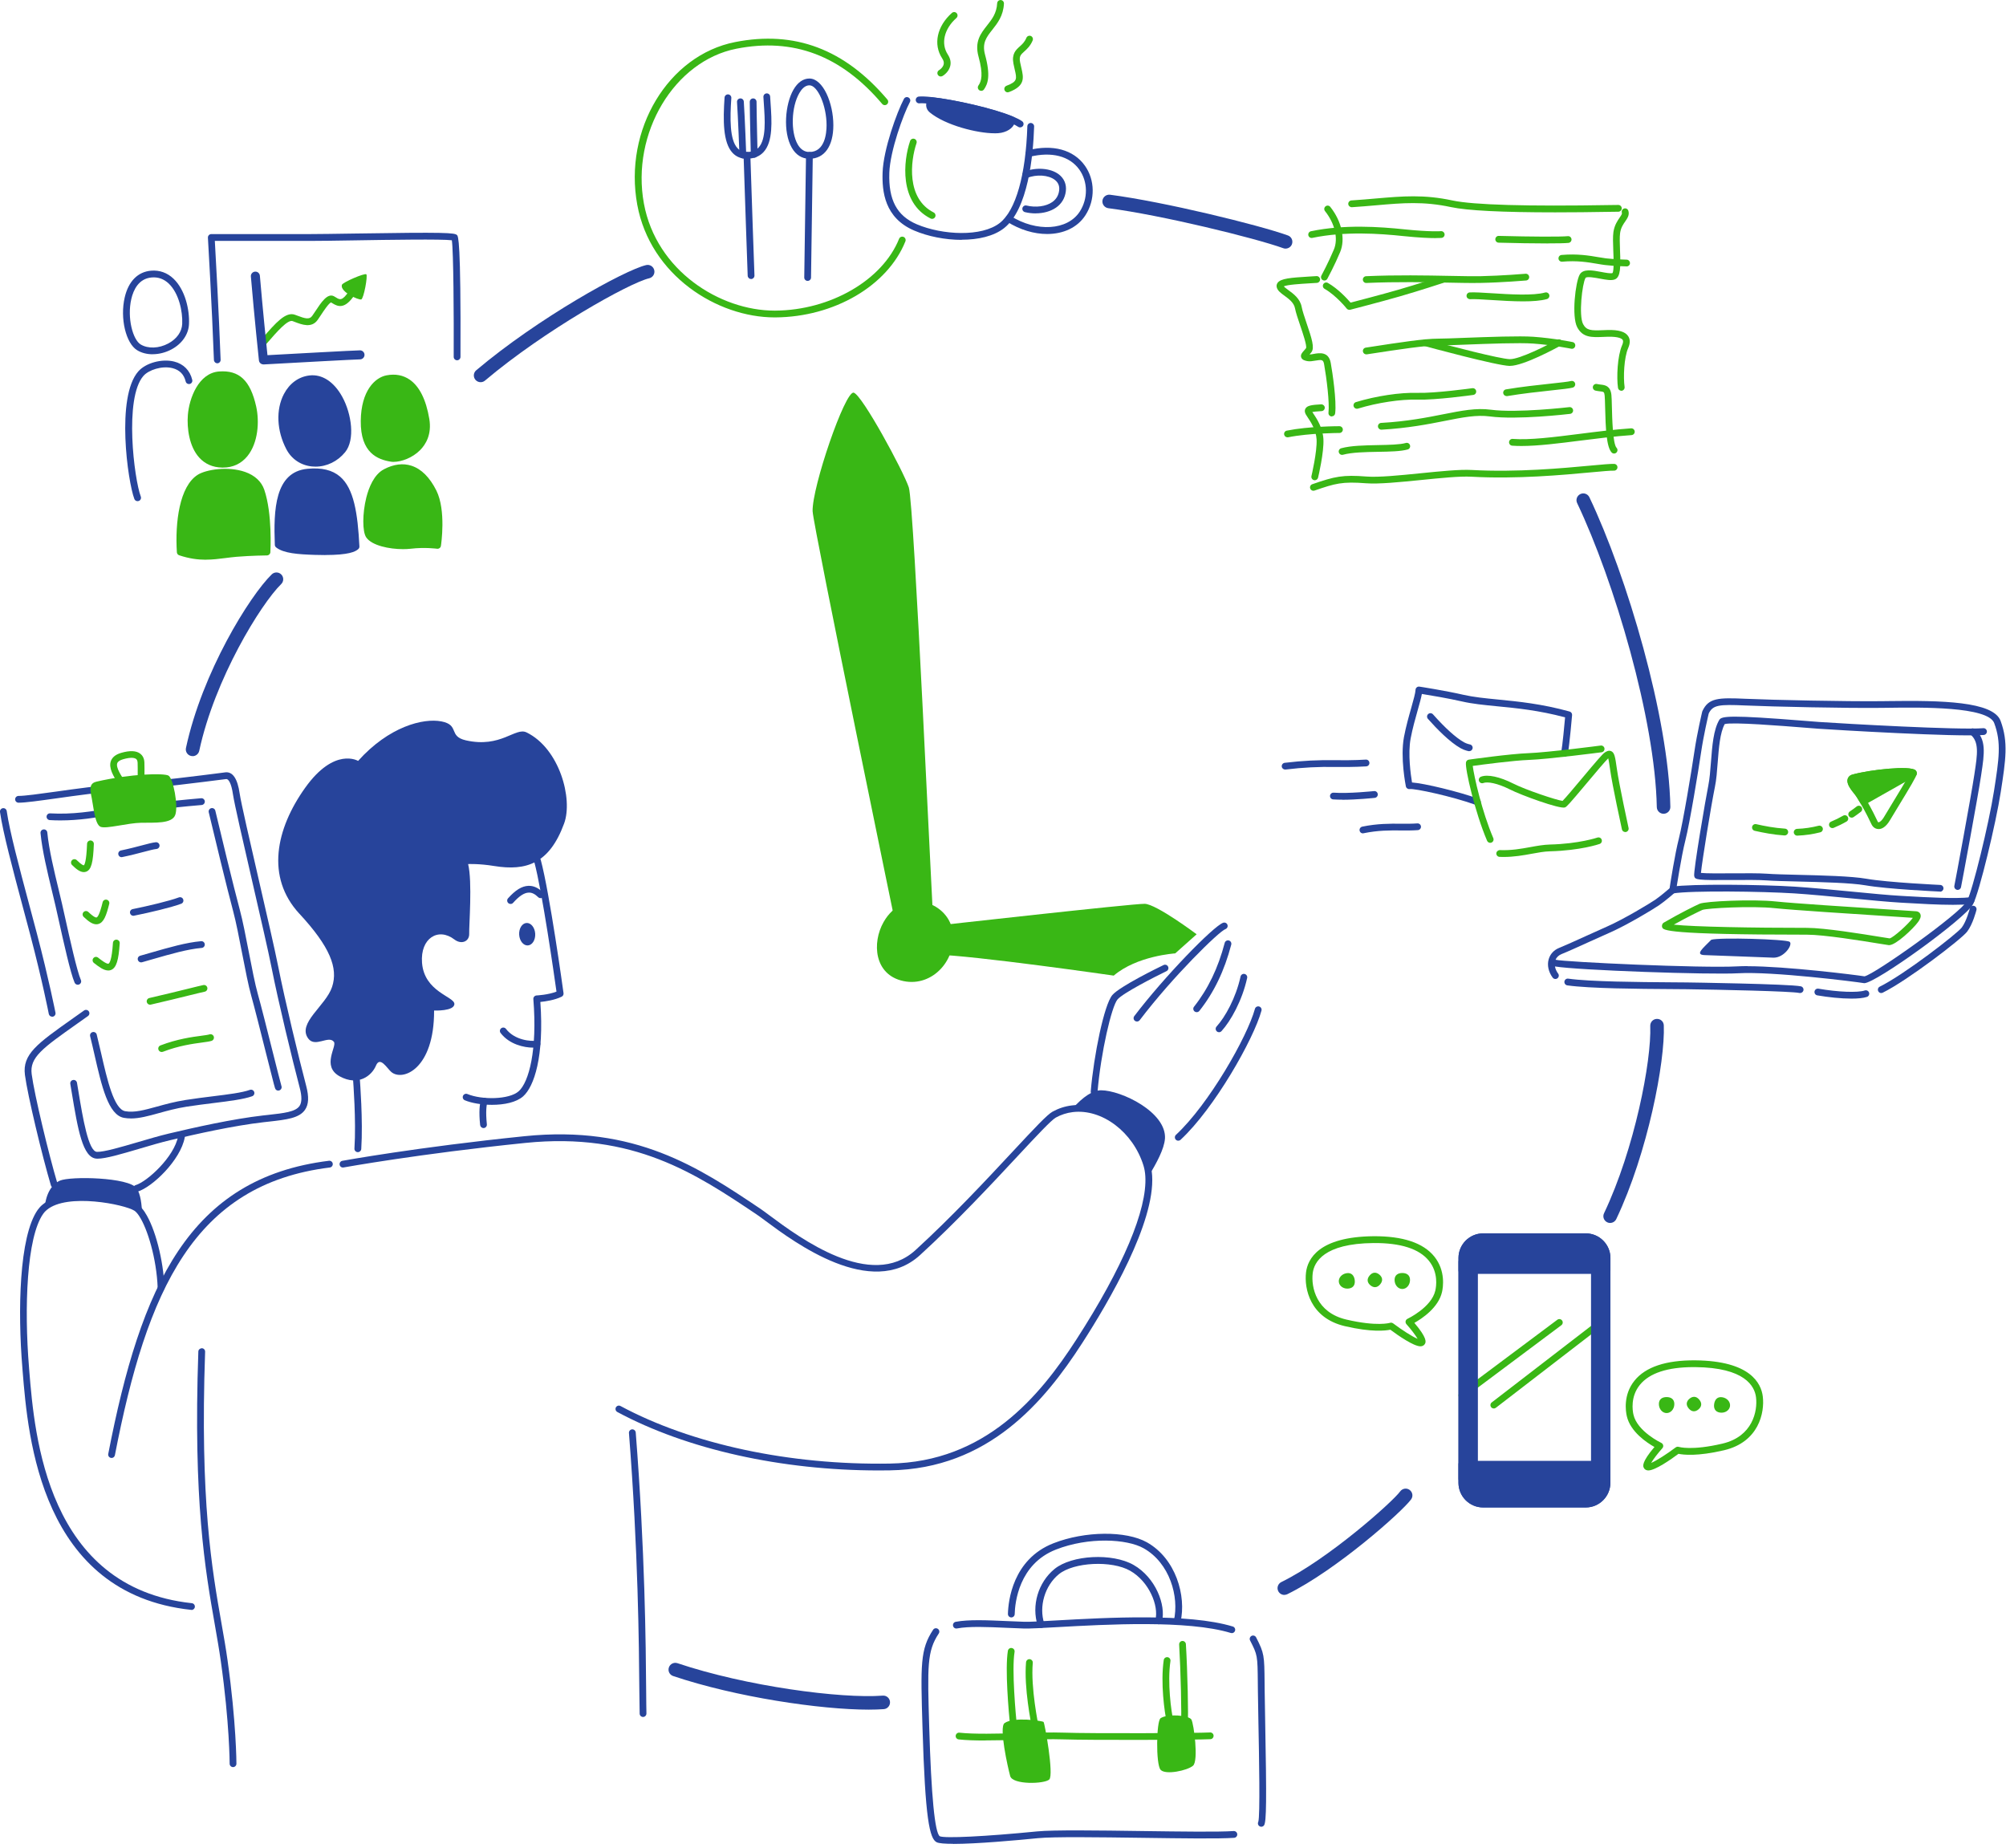 <svg width="444" height="409" viewBox="0 0 444 409" fill="none" xmlns="http://www.w3.org/2000/svg">
<g clip-path="url(#clip0_703_8130)">
<path d="M260.54 359.65C260.48 359.65 260.43 359.65 260.37 359.63C259.97 359.54 259.71 359.13 259.81 358.73C261.05 353.38 258.88 345.9 253.12 342.67C249.44 340.6 240.97 340.12 233.72 342.96C225.51 346.17 224.65 354.71 224.59 357.25C224.58 357.66 224.25 357.98 223.84 357.98H223.82C223.41 357.97 223.08 357.62 223.09 357.21C223.16 354.43 224.11 345.1 233.18 341.56C240.14 338.84 249.22 338.76 253.86 341.36C260.23 344.94 262.64 353.18 261.28 359.07C261.2 359.42 260.89 359.65 260.55 359.65H260.54Z" fill="#27449B"/>
<path d="M230.4 360.32C230.08 360.32 229.79 360.12 229.69 359.8C228.25 355.37 229.78 350.22 233.4 347.26C237.22 344.14 246.21 343.68 250.9 346.36C255.77 349.15 258.12 355.22 257.18 358.93C257.08 359.33 256.67 359.57 256.27 359.47C255.87 359.37 255.63 358.96 255.73 358.56C256.53 355.38 254.32 350.04 250.16 347.66C246.07 345.32 237.66 345.73 234.36 348.42C231.26 350.95 229.9 355.55 231.13 359.34C231.26 359.73 231.04 360.16 230.65 360.28C230.57 360.31 230.49 360.32 230.42 360.32H230.4Z" fill="#27449B"/>
<path d="M57.94 76.9C57.76 76.9 57.59 76.84 57.45 76.71C57.14 76.44 57.11 75.96 57.38 75.65L58.17 74.75C61.01 71.48 63.25 68.9 65.3 69.67L65.7 69.82C67.55 70.53 68.49 70.77 69.09 69.93C69.3 69.63 69.54 69.28 69.79 68.9C71.1 66.91 72.46 64.85 73.88 65.55C74.04 65.63 74.21 65.74 74.38 65.84C75.17 66.34 75.75 66.7 77.26 64.4C77.49 64.05 77.95 63.96 78.3 64.19C78.65 64.42 78.74 64.88 78.51 65.23C76.36 68.48 74.84 67.91 73.58 67.12C73.48 67.05 73.37 66.99 73.27 66.93C72.74 67.14 71.6 68.87 71.04 69.72C70.78 70.12 70.53 70.49 70.31 70.8C68.97 72.68 66.86 71.87 65.16 71.22L64.77 71.07C63.69 70.67 61.26 73.47 59.3 75.73L58.51 76.64C58.36 76.81 58.15 76.9 57.95 76.9H57.94Z" fill="#39B715"/>
<path d="M75.67 63.05C75.22 64.61 79.38 66.44 79.95 66.28C80.51 66.12 81.44 61.04 81.08 60.71C80.72 60.39 75.84 62.48 75.67 63.05Z" fill="#39B715"/>
<path d="M24.69 322.68C24.69 322.68 24.59 322.68 24.55 322.67C24.14 322.59 23.88 322.2 23.96 321.79C31.17 284.57 41.86 260.73 72.81 256.91C73.22 256.86 73.6 257.15 73.65 257.56C73.7 257.97 73.41 258.35 73 258.4C42.94 262.11 32.52 285.52 25.43 322.08C25.36 322.44 25.05 322.69 24.69 322.69V322.68Z" fill="#27449B"/>
<path d="M51.58 391.11C51.17 391.11 50.83 390.77 50.83 390.36C50.83 390.27 50.81 381.35 48.88 367.71C48.51 365.07 48.04 362.41 47.55 359.6C45.41 347.42 42.75 332.27 43.9 299.12C43.91 298.71 44.28 298.41 44.68 298.4C45.09 298.41 45.42 298.76 45.4 299.18C44.25 332.17 46.9 347.24 49.03 359.34C49.53 362.16 50 364.83 50.37 367.5C52.31 381.26 52.33 390.27 52.33 390.36C52.33 390.77 51.99 391.11 51.58 391.11Z" fill="#27449B"/>
<path d="M142.33 380.01C141.93 380.01 141.59 379.69 141.58 379.29C141.55 378.31 141.53 376.61 141.51 374.27C141.43 364.21 141.26 343.29 139.21 317.16C139.18 316.75 139.49 316.39 139.9 316.35C140.31 316.33 140.67 316.63 140.71 317.04C142.77 343.22 142.94 364.18 143.02 374.25C143.04 376.57 143.05 378.26 143.08 379.23C143.09 379.64 142.77 379.99 142.36 380.01H142.33Z" fill="#27449B"/>
<path d="M194.49 325.45C172.97 325.45 152 320.78 136.63 312.51C136.27 312.31 136.13 311.86 136.32 311.49C136.52 311.13 136.97 310.99 137.34 311.19C153.08 319.65 174.79 324.3 196.93 323.93C218.06 323.59 230.1 309.09 238.23 296.49C248.54 280.53 253.96 267.68 253.5 260.31C253.45 259.47 253.31 258.68 253.09 257.96C250.78 250.53 243.89 245.35 237.43 246.14C236.11 246.3 234.85 246.71 233.69 247.35C232.68 247.91 229.38 251.44 225.21 255.92C219.5 262.05 211.68 270.44 203.63 277.79C192.87 287.62 175.84 274.97 169.43 270.21C168.6 269.59 167.92 269.09 167.44 268.77C154.06 259.8 140.23 250.51 116.27 252.96C92.69 255.37 76.2 258.37 76.04 258.39C75.63 258.47 75.24 258.2 75.17 257.79C75.1 257.38 75.37 256.99 75.77 256.92C75.93 256.89 92.48 253.88 116.12 251.47C140.63 248.97 154.69 258.4 168.28 267.52C168.78 267.85 169.47 268.37 170.33 269.01C177.05 274 192.78 285.68 202.63 276.68C210.64 269.37 218.43 261.01 224.12 254.9C229.13 249.52 231.8 246.68 232.97 246.04C234.3 245.31 235.73 244.84 237.25 244.66C244.4 243.76 252.01 249.42 254.53 257.52C254.79 258.35 254.95 259.26 255.01 260.21C255.65 270.59 245.57 287.91 239.5 297.31C231.17 310.22 218.8 325.08 196.97 325.43C196.15 325.44 195.33 325.45 194.51 325.45H194.49Z" fill="#27449B"/>
<path d="M257.84 252.06C257.69 254.24 255.97 257.5 254.25 260.25C254.19 259.34 254.04 258.5 253.81 257.74C251.37 249.91 244.1 244.56 237.34 245.4C239.75 242.7 241.88 241.31 243.7 241.31C248.16 241.31 258.25 246.15 257.85 252.06H257.84Z" fill="#27449B"/>
<path d="M242.16 242.36C242.16 242.36 242.12 242.36 242.1 242.36C241.69 242.33 241.38 241.96 241.42 241.55C242.09 233.64 244.37 222.36 246.21 220.22C247.86 218.3 256.55 214.06 257.54 213.59C257.92 213.41 258.36 213.57 258.54 213.94C258.72 214.31 258.56 214.76 258.19 214.94C255.59 216.2 248.58 219.77 247.35 221.2C246.04 222.73 243.66 232.93 242.92 241.68C242.89 242.07 242.56 242.37 242.17 242.37L242.16 242.36Z" fill="#27449B"/>
<path d="M251.65 226.09C251.49 226.09 251.33 226.04 251.2 225.94C250.87 225.69 250.81 225.22 251.06 224.89C257.67 216.18 268.59 204.97 270.73 204.23C271.12 204.1 271.55 204.3 271.68 204.69C271.82 205.08 271.61 205.51 271.22 205.64C269.82 206.13 259.59 216.13 252.26 225.79C252.11 225.98 251.89 226.09 251.66 226.09H251.65Z" fill="#27449B"/>
<path d="M264.86 224.02C264.7 224.02 264.53 223.97 264.4 223.86C264.08 223.6 264.02 223.13 264.28 222.81C267.39 218.88 269.61 214.26 271.07 208.69C271.17 208.29 271.59 208.05 271.98 208.15C272.38 208.25 272.62 208.66 272.52 209.07C271.01 214.85 268.7 219.65 265.46 223.74C265.31 223.93 265.09 224.02 264.87 224.02H264.86Z" fill="#27449B"/>
<path d="M269.82 228.46C269.64 228.46 269.46 228.4 269.32 228.26C269.01 227.98 268.99 227.51 269.27 227.2C271.17 225.11 273.54 220.88 274.58 216.13C274.67 215.72 275.08 215.47 275.47 215.56C275.87 215.65 276.13 216.05 276.04 216.45C274.94 221.47 272.4 225.98 270.37 228.21C270.22 228.37 270.02 228.46 269.82 228.46Z" fill="#27449B"/>
<path d="M260.79 252.47C260.59 252.47 260.39 252.39 260.24 252.23C259.96 251.93 259.98 251.45 260.28 251.17C267.58 244.39 276.08 229.45 277.76 223.29C277.87 222.89 278.27 222.66 278.68 222.76C279.08 222.87 279.32 223.28 279.21 223.68C277.48 230.01 268.78 245.33 261.3 252.27C261.16 252.4 260.97 252.47 260.79 252.47Z" fill="#27449B"/>
<path d="M42.4 356.31C42.4 356.31 42.35 356.31 42.32 356.31C9.03 352.73 6.21 318.23 5.01 303.5L4.95 302.71C3.92 290.27 4.2 273.66 8.35 267.77C8.65 267.35 9.01 266.95 9.43 266.61C14.62 262.26 28.02 265.07 30.54 266.67C31.04 266.98 31.54 267.51 32.06 268.29C32.08 268.31 32.09 268.34 32.1 268.37C34.33 271.77 36.18 278.89 36.4 284.98C36.42 285.39 36.09 285.74 35.68 285.76C35.24 285.8 34.92 285.45 34.9 285.04C34.66 278.57 32.63 271.87 30.8 269.14C30.78 269.12 30.77 269.09 30.76 269.07C30.3 268.39 29.95 268.09 29.73 267.95C27.54 266.57 14.89 263.99 10.37 267.78C10.05 268.04 9.78 268.33 9.56 268.65C5.89 273.85 5.34 289.45 6.42 302.6L6.48 303.39C7.65 317.75 10.4 351.38 42.46 354.83C42.87 354.87 43.17 355.24 43.13 355.66C43.09 356.04 42.76 356.33 42.39 356.33L42.4 356.31Z" fill="#27449B"/>
<path d="M31.44 268.7C31.01 268.05 30.57 267.57 30.15 267.3C27.86 265.85 14.84 263.06 9.91 267.19C10.19 264.07 11.53 262.08 13.25 261.31C15.55 260.29 28.55 260.54 30.25 263.01C31.13 264.29 31.39 266.67 31.45 268.7H31.44Z" fill="#27449B"/>
<path d="M11.99 262.91C11.67 262.91 11.37 262.7 11.27 262.37C9.32 255.79 6.12 242.49 5.52 237.92C4.92 233.32 8.22 230.99 16.2 225.35L18.6 223.65C18.94 223.41 19.41 223.49 19.65 223.83C19.89 224.17 19.81 224.64 19.47 224.88L17.07 226.58C9.4 232 6.53 234.03 7.01 237.73C7.6 242.24 10.77 255.41 12.71 261.94C12.83 262.34 12.6 262.75 12.2 262.87C12.13 262.89 12.06 262.9 11.99 262.9V262.91Z" fill="#27449B"/>
<path d="M30.24 263.76C29.92 263.76 29.62 263.55 29.52 263.23C29.4 262.83 29.63 262.41 30.02 262.3C32.6 261.52 38.59 256.03 39.42 251.48C39.49 251.07 39.88 250.8 40.29 250.88C40.7 250.95 40.97 251.34 40.89 251.75C39.98 256.74 33.73 262.75 30.45 263.74C30.38 263.76 30.31 263.77 30.23 263.77L30.24 263.76Z" fill="#27449B"/>
<path d="M66.27 202.23C73.03 209.54 74.89 214.25 73.5 218.44C72.1 222.63 65.73 226.45 68.22 229.85C69.75 231.94 72.73 229.07 73.9 230.58C74.66 231.55 71.07 235.98 75.2 238.23C79.33 240.48 82.3 238.05 83.21 235.86C84.12 233.67 85.63 236.42 86.61 237.26C89.1 239.39 96.13 236.65 96.08 223.66C96.08 223.66 100.57 223.84 100.57 222.2C100.57 220.56 93.91 219.56 93.41 213.09C92.99 207.63 97.02 205.2 100.57 207.93C102.15 209.14 103.91 208.36 103.85 206.66C103.79 204.96 104.58 195.12 103.61 191.24C103.61 191.24 106.02 191.12 109.38 191.67C116.48 192.82 121.59 191.17 124.86 182.26C126.86 176.8 123.84 165.66 116.54 162.1C114.05 160.89 110.89 165.62 103.12 163.86C99.17 162.96 101.78 160.46 97.72 159.67C93.66 158.88 86.06 160.82 79.26 168.41C79.26 168.41 74.04 165.25 67.54 174.36C61.04 183.47 58.8 194.15 66.26 202.23H66.27Z" fill="#27449B"/>
<path d="M113.01 200.07C112.83 200.07 112.65 200.01 112.51 199.88C112.2 199.6 112.17 199.13 112.45 198.82C114.09 196.98 115.52 196.11 116.96 196.06C118.07 196.02 119.15 196.5 120.17 197.5C120.47 197.79 120.47 198.26 120.18 198.56C119.89 198.86 119.42 198.86 119.12 198.57C118.4 197.86 117.71 197.52 117.01 197.56C116.02 197.59 114.9 198.33 113.57 199.82C113.42 199.99 113.22 200.07 113.01 200.07Z" fill="#27449B"/>
<path d="M79.2 255C79.2 255 79.17 255 79.15 255C78.74 254.97 78.42 254.62 78.45 254.2C78.86 248.04 78.16 239.24 78.16 239.16C78.13 238.75 78.43 238.39 78.85 238.35C79.26 238.33 79.62 238.63 79.66 239.04C79.66 239.13 80.37 248.04 79.96 254.3C79.93 254.7 79.6 255 79.21 255H79.2Z" fill="#27449B"/>
<path d="M107.02 249.67C106.64 249.67 106.32 249.38 106.27 249C105.96 246 106.18 244.35 106.43 243.5C106.54 243.1 106.96 242.87 107.36 242.99C107.76 243.1 107.99 243.52 107.87 243.92C107.7 244.51 107.46 245.94 107.76 248.85C107.8 249.26 107.5 249.63 107.09 249.67C107.06 249.67 107.04 249.67 107.01 249.67H107.02Z" fill="#27449B"/>
<path d="M108.89 244.53C106.62 244.53 104.37 244.14 102.88 243.52C102.5 243.36 102.32 242.92 102.48 242.54C102.64 242.16 103.08 241.98 103.46 242.14C106.63 243.46 112.69 243.4 114.8 241.53C117.07 239.51 118.96 232.42 118.05 221.13C118.03 220.93 118.1 220.73 118.24 220.57C118.38 220.42 118.57 220.33 118.77 220.32C118.8 220.32 121.32 220.2 123.17 219.47C122.68 216 120.02 197.3 118.24 190.71C118.13 190.31 118.37 189.9 118.77 189.79C119.17 189.68 119.58 189.92 119.69 190.32C121.66 197.65 124.61 218.92 124.73 219.82C124.77 220.14 124.61 220.45 124.32 220.59C122.79 221.35 120.71 221.65 119.6 221.76C120.46 233.88 118.22 240.49 115.79 242.65C114.28 243.99 111.57 244.53 108.89 244.53Z" fill="#27449B"/>
<path d="M117.98 231.87C116.02 231.87 112.74 231.17 110.8 228.63C110.55 228.3 110.61 227.83 110.94 227.58C111.27 227.33 111.74 227.39 111.99 227.72C113.95 230.28 117.61 230.52 118.72 230.32C119.13 230.25 119.52 230.52 119.59 230.92C119.66 231.33 119.39 231.72 118.99 231.79C118.72 231.84 118.38 231.87 117.98 231.87Z" fill="#27449B"/>
<path d="M210.98 408.09C209.17 408.09 207.83 407.99 207.32 407.74C205.75 406.95 204.78 402.67 204.18 382.3C203.76 368.37 203.67 365.05 206.53 360.71C206.76 360.36 207.22 360.27 207.57 360.5C207.92 360.73 208.01 361.19 207.78 361.54C205.17 365.49 205.27 368.71 205.67 382.26C206.12 397.49 206.91 405.62 208 406.41C209.04 406.91 218.11 406.47 229.56 405.34C233.15 404.99 243.17 405.12 252.85 405.26C261.54 405.38 269.74 405.49 273.05 405.26C273.46 405.24 273.82 405.54 273.85 405.96C273.88 406.37 273.57 406.73 273.15 406.76C269.78 407 261.54 406.88 252.83 406.76C243.18 406.63 233.21 406.49 229.71 406.84C225.21 407.29 216.16 408.11 210.98 408.11V408.09Z" fill="#27449B"/>
<path d="M279.17 404.31C279.02 404.31 278.87 404.27 278.74 404.17C278.42 403.95 278.33 403.53 278.51 403.2C278.93 401.84 278.68 388.83 278.53 381.05C278.48 378.47 278.44 376.15 278.42 374.41L278.4 372.4C278.34 366.42 278.34 366.31 276.69 363.08C276.5 362.71 276.65 362.26 277.01 362.07C277.38 361.88 277.83 362.03 278.02 362.39C279.84 365.93 279.84 366.42 279.9 372.38L279.92 374.39C279.94 376.12 279.98 378.44 280.03 381.02C280.36 398.51 280.31 403.24 279.78 403.99C279.63 404.2 279.4 404.31 279.16 404.31H279.17Z" fill="#27449B"/>
<path d="M272.64 361.45C272.57 361.45 272.49 361.44 272.42 361.42C262.87 358.51 244.8 359.53 234 360.13C230.59 360.32 227.9 360.48 226.55 360.43C225.31 360.39 224.06 360.34 222.81 360.28C218.56 360.09 214.54 359.91 211.81 360.42C211.4 360.5 211.01 360.23 210.94 359.82C210.86 359.41 211.13 359.02 211.54 358.95C214.44 358.41 218.54 358.6 222.88 358.79C224.12 358.85 225.37 358.9 226.6 358.94C227.88 358.99 230.55 358.83 233.92 358.64C244.82 358.03 263.05 357 272.86 359.99C273.26 360.11 273.48 360.53 273.36 360.93C273.26 361.25 272.96 361.46 272.64 361.46V361.45Z" fill="#27449B"/>
<path d="M218.09 385.22C215.84 385.22 213.8 385.16 212.19 384.98C211.78 384.93 211.48 384.56 211.53 384.15C211.58 383.74 211.95 383.44 212.36 383.49C215.61 383.85 220.77 383.71 225.76 383.58C229.35 383.48 232.75 383.39 235.37 383.48C241.58 383.7 265.23 383.6 267.82 383.44C268.23 383.41 268.59 383.73 268.61 384.14C268.63 384.55 268.32 384.91 267.91 384.93C265.31 385.08 241.56 385.18 235.32 384.97C232.75 384.88 229.37 384.97 225.8 385.06C223.18 385.13 220.52 385.2 218.09 385.2V385.22Z" fill="#39B715"/>
<path d="M224.37 383.17C223.99 383.17 223.66 382.88 223.62 382.5C223.24 378.7 222.42 369.43 223.08 365.37C223.15 364.96 223.54 364.68 223.94 364.75C224.35 364.82 224.63 365.2 224.56 365.61C223.91 369.6 224.81 379.43 225.11 382.35C225.15 382.76 224.85 383.13 224.44 383.17C224.41 383.17 224.39 383.17 224.36 383.17H224.37Z" fill="#39B715"/>
<path d="M229.24 383.44C228.89 383.44 228.58 383.2 228.51 382.85C228.19 381.34 226.62 373.54 227.1 367.9C227.14 367.49 227.51 367.18 227.91 367.22C228.32 367.26 228.63 367.62 228.59 368.03C228.12 373.57 229.78 381.64 229.98 382.54C230.07 382.95 229.81 383.34 229.4 383.43C229.35 383.44 229.29 383.45 229.24 383.45V383.44Z" fill="#39B715"/>
<path d="M258.99 381.83C258.65 381.83 258.34 381.6 258.26 381.25C257.74 379.01 256.84 372.42 257.58 367.41C257.64 367 258.03 366.72 258.43 366.78C258.84 366.84 259.12 367.22 259.06 367.63C258.36 372.43 259.22 378.76 259.72 380.91C259.81 381.31 259.56 381.72 259.16 381.81C259.1 381.82 259.05 381.83 258.99 381.83Z" fill="#39B715"/>
<path d="M262.15 382.27C262.15 382.27 262.1 382.27 262.07 382.27C261.66 382.23 261.36 381.86 261.4 381.45C261.57 379.8 261.33 369.68 260.99 363.98C260.97 363.57 261.28 363.21 261.69 363.19C262.07 363.16 262.46 363.48 262.48 363.89C262.84 369.77 263.07 379.87 262.89 381.61C262.85 382 262.52 382.28 262.14 382.28L262.15 382.27Z" fill="#39B715"/>
<path d="M222.34 381.37C224.35 379.92 230.73 380.86 230.98 381.12C231.23 381.37 233.3 392.84 232.24 393.85C231.18 394.86 224.13 395.06 223.59 393.09C223.05 391.12 221.08 382.28 222.34 381.37Z" fill="#39B715"/>
<path d="M256.87 380.29C258.48 379.22 263.16 379.66 263.7 380.58C264.24 381.5 265.32 389.72 264.06 390.8C262.8 391.88 257.95 392.91 256.88 391.7C255.8 390.49 255.94 380.92 256.88 380.29H256.87Z" fill="#39B715"/>
<path d="M350.99 333.64H328.26C325.26 333.64 322.81 331.19 322.81 328.18V278.43C322.81 275.43 325.25 272.98 328.26 272.98H350.99C353.99 272.98 356.44 275.42 356.44 278.43V328.18C356.44 331.19 354 333.64 350.99 333.64ZM328.26 274.49C326.08 274.49 324.31 276.26 324.31 278.44V328.19C324.31 330.37 326.08 332.15 328.26 332.15H350.99C353.17 332.15 354.94 330.38 354.94 328.19V278.44C354.94 276.26 353.17 274.49 350.99 274.49H328.26Z" fill="#27449B"/>
<path d="M355.69 278.43V281.2H323.57V278.43C323.57 275.83 325.68 273.73 328.27 273.73H351C353.6 273.73 355.7 275.83 355.7 278.43H355.69Z" fill="#27449B"/>
<path d="M355.69 281.95H323.57C323.16 281.95 322.82 281.61 322.82 281.2V278.43C322.82 275.43 325.26 272.98 328.27 272.98H351C354 272.98 356.45 275.42 356.45 278.43V281.2C356.45 281.61 356.11 281.95 355.7 281.95H355.69ZM324.32 280.45H354.94V278.43C354.94 276.25 353.17 274.48 350.99 274.48H328.26C326.08 274.48 324.31 276.25 324.31 278.43V280.45H324.32Z" fill="#27449B"/>
<path d="M355.69 324.08V328.18C355.69 330.78 353.59 332.89 350.99 332.89H328.26C325.67 332.89 323.56 330.78 323.56 328.18V324.08H355.68H355.69Z" fill="#27449B"/>
<path d="M350.99 333.64H328.26C325.26 333.64 322.81 331.19 322.81 328.18V324.08C322.81 323.67 323.15 323.33 323.56 323.33H355.68C356.09 323.33 356.43 323.67 356.43 324.08V328.18C356.43 331.19 353.99 333.64 350.98 333.64H350.99ZM324.32 324.83V328.18C324.32 330.36 326.09 332.14 328.27 332.14H351C353.18 332.14 354.95 330.37 354.95 328.18V324.83H324.33H324.32Z" fill="#27449B"/>
<path d="M314.42 297.98C312.88 297.98 309.44 295.57 307.73 294.3C306.68 294.52 303.57 294.9 297.65 293.51C289.95 291.7 288.64 285.18 289.07 281.61C289.43 278.67 291.85 273.73 304 273.61C310.47 273.57 315.01 275.06 317.47 278.11C319.99 281.25 319.41 284.91 319.17 285.96C318.38 289.43 314.75 291.83 313.05 292.79C315.91 296.14 315.57 297.01 315.45 297.31C315.3 297.68 314.97 297.92 314.54 297.97C314.5 297.97 314.46 297.97 314.41 297.97L314.42 297.98ZM307.89 292.74C308.05 292.74 308.21 292.79 308.34 292.89C310.25 294.33 312.58 295.83 313.77 296.32C313.32 295.54 312.35 294.25 311.29 293.07C311.13 292.89 311.07 292.65 311.11 292.42C311.16 292.19 311.31 291.99 311.53 291.89C311.58 291.86 316.84 289.38 317.69 285.63C317.89 284.75 318.39 281.67 316.28 279.06C314.13 276.39 310 275.07 304 275.12C292.99 275.22 290.85 279.35 290.55 281.8C290.18 284.87 291.32 290.49 297.98 292.05C304.81 293.65 307.61 292.79 307.64 292.78C307.72 292.75 307.8 292.74 307.88 292.74H307.89Z" fill="#39B715"/>
<path d="M308.67 283.29C308.67 282.19 309.44 281.75 310.38 281.75C311.32 281.75 312.09 282.19 312.09 283.29C312.09 284.39 311.32 285.29 310.38 285.29C309.44 285.29 308.67 284.4 308.67 283.29Z" fill="#39B715"/>
<path d="M298.05 281.79C299.14 281.62 299.69 282.31 299.84 283.25C299.98 284.19 299.67 285.01 298.58 285.18C297.49 285.35 296.49 284.73 296.34 283.79C296.2 282.85 296.96 281.96 298.05 281.79Z" fill="#39B715"/>
<path d="M303.14 282.31C303.85 281.46 304.65 281.56 305.3 282.1C305.95 282.64 306.19 283.41 305.48 284.26C304.77 285.11 303.97 285.01 303.32 284.47C302.67 283.93 302.43 283.16 303.14 282.31Z" fill="#39B715"/>
<path d="M364.83 325.44C364.83 325.44 364.74 325.44 364.7 325.44C364.27 325.4 363.94 325.16 363.79 324.78C363.67 324.48 363.33 323.61 366.19 320.26C364.49 319.3 360.86 316.9 360.07 313.43C359.83 312.38 359.24 308.72 361.77 305.58C364.22 302.53 368.76 301.03 375.24 301.08C387.39 301.2 389.81 306.14 390.17 309.08C390.61 312.65 389.29 319.17 381.59 320.98C375.67 322.37 372.56 321.99 371.51 321.77C369.8 323.04 366.36 325.45 364.82 325.45L364.83 325.44ZM374.87 302.58C369.07 302.58 365.06 303.91 362.95 306.52C360.85 309.13 361.34 312.21 361.54 313.09C362.4 316.84 367.65 319.32 367.7 319.35C367.91 319.45 368.07 319.65 368.12 319.88C368.17 320.11 368.1 320.35 367.94 320.53C366.89 321.71 365.91 323 365.46 323.78C366.65 323.29 368.98 321.79 370.89 320.35C371.09 320.2 371.35 320.16 371.59 320.24C371.61 320.24 374.41 321.12 381.24 319.51C387.91 317.95 389.05 312.33 388.67 309.26C388.37 306.81 386.22 302.68 375.22 302.58C375.1 302.58 374.98 302.58 374.85 302.58H374.87Z" fill="#39B715"/>
<path d="M370.59 310.75C370.59 309.65 369.82 309.21 368.88 309.21C367.94 309.21 367.17 309.65 367.17 310.75C367.17 311.85 367.94 312.75 368.88 312.75C369.82 312.75 370.59 311.86 370.59 310.75Z" fill="#39B715"/>
<path d="M381.2 309.25C380.11 309.08 379.56 309.77 379.41 310.71C379.26 311.65 379.58 312.47 380.67 312.64C381.76 312.81 382.76 312.19 382.91 311.25C383.05 310.31 382.29 309.42 381.2 309.25Z" fill="#39B715"/>
<path d="M376.11 309.78C375.4 308.93 374.6 309.03 373.95 309.57C373.3 310.11 373.06 310.88 373.77 311.73C374.48 312.58 375.28 312.48 375.93 311.94C376.58 311.4 376.82 310.63 376.11 309.78Z" fill="#39B715"/>
<path d="M284.44 170.32C284.07 170.32 283.74 170.04 283.7 169.66C283.65 169.25 283.95 168.88 284.36 168.83C288.41 168.35 291.73 168.18 295.82 168.25C299.52 168.31 302.27 168.13 302.3 168.12C302.71 168.09 303.07 168.4 303.1 168.82C303.13 169.23 302.82 169.59 302.4 169.62C302.37 169.62 299.56 169.81 295.79 169.75C291.77 169.68 288.51 169.85 284.53 170.32C284.5 170.32 284.47 170.32 284.44 170.32Z" fill="#27449B"/>
<path d="M297.06 176.99C296.36 176.99 295.68 176.97 295.07 176.93C294.66 176.9 294.35 176.54 294.38 176.13C294.41 175.72 294.78 175.41 295.18 175.44C298.47 175.69 304.06 175.09 304.12 175.09C304.54 175.04 304.9 175.34 304.95 175.76C304.99 176.17 304.7 176.54 304.28 176.59C304.09 176.61 300.3 177.01 297.06 177.01V176.99Z" fill="#27449B"/>
<path d="M301.66 184.45C301.31 184.45 301 184.21 300.93 183.85C300.85 183.44 301.11 183.05 301.51 182.96C304.86 182.27 307.64 182.29 310.09 182.31C311.35 182.32 312.55 182.33 313.71 182.24C314.12 182.21 314.48 182.52 314.51 182.93C314.54 183.34 314.23 183.7 313.82 183.73C312.6 183.82 311.38 183.81 310.08 183.8C307.59 183.78 305.01 183.76 301.81 184.42C301.76 184.43 301.71 184.44 301.66 184.44V184.45Z" fill="#27449B"/>
<path d="M327 178.22C326.92 178.22 326.83 178.21 326.74 178.18C321.4 176.24 313.08 174.48 312.02 174.64C311.63 174.7 311.25 174.44 311.17 174.05C311.12 173.79 309.9 167.67 310.75 163.12C311.18 160.84 311.83 158.53 312.36 156.67C312.85 154.92 313.28 153.41 313.31 152.68C313.31 152.47 313.42 152.27 313.58 152.13C313.74 151.99 313.96 151.94 314.17 151.97C314.23 151.97 319.92 152.86 323.96 153.79C326.17 154.29 328.65 154.54 331.52 154.82C336.07 155.27 341.22 155.77 347.41 157.48C347.76 157.58 347.99 157.91 347.96 158.27C347.94 158.52 347.42 164.54 347.02 166.87C346.95 167.28 346.56 167.56 346.15 167.48C345.74 167.41 345.47 167.02 345.54 166.61C345.86 164.77 346.27 160.39 346.41 158.77C340.61 157.22 335.72 156.74 331.38 156.32C328.46 156.03 325.94 155.79 323.63 155.26C320.52 154.55 316.39 153.86 314.71 153.59C314.55 154.49 314.21 155.68 313.81 157.1C313.27 159.02 312.65 161.21 312.23 163.42C311.58 166.89 312.26 171.54 312.53 173.18C315.25 173.37 322.89 175.21 327.25 176.79C327.64 176.93 327.84 177.36 327.7 177.75C327.59 178.05 327.3 178.24 326.99 178.24L327 178.22Z" fill="#27449B"/>
<path d="M325.21 166.26C325.21 166.26 325.12 166.26 325.08 166.25C325.04 166.25 324.15 166.08 323.29 165.6C320.85 164.23 318.01 161.31 316.05 159.1C315.78 158.79 315.8 158.32 316.11 158.04C316.42 157.76 316.89 157.79 317.17 158.1C319.87 161.14 322.24 163.28 324.02 164.28C324.64 164.63 325.33 164.76 325.33 164.76C325.74 164.83 326.01 165.22 325.94 165.63C325.87 165.99 325.56 166.25 325.2 166.25L325.21 166.26Z" fill="#27449B"/>
<path d="M329.84 186.54C329.55 186.54 329.27 186.37 329.15 186.09C326.5 179.91 324.24 170.18 324.47 168.75C324.52 168.43 324.78 168.17 325.1 168.13C325.47 168.08 334.11 166.85 338.39 166.69C342.6 166.53 354.18 165.03 354.29 165.01C354.69 164.95 355.08 165.25 355.13 165.66C355.18 166.07 354.89 166.45 354.48 166.5C354 166.56 342.72 168.03 338.44 168.19C334.91 168.32 328.11 169.23 325.97 169.52C326.24 171.74 328 179.63 330.52 185.5C330.68 185.88 330.51 186.32 330.13 186.48C330.03 186.52 329.93 186.54 329.84 186.54Z" fill="#39B715"/>
<path d="M359.72 184.15C359.38 184.15 359.06 183.91 358.99 183.56C358.9 183.16 356.86 173.83 356.38 170.35C356.27 169.59 356.11 168.44 355.96 167.84C355.4 168.34 353.03 171.16 351.29 173.24C347.28 178.02 346.78 178.54 346.4 178.7C345.28 179.15 336.58 175.94 334.29 174.77C331.36 173.29 329.18 172.96 328.33 173.3C327.95 173.45 327.51 173.26 327.36 172.88C327.21 172.49 327.4 172.06 327.78 171.91C329.25 171.33 331.94 171.91 334.97 173.44C337.76 174.85 344.5 177.09 345.85 177.26C346.46 176.67 348.49 174.25 350.14 172.28C353.29 168.52 354.72 166.84 355.22 166.53C355.53 166.33 356.06 166 356.63 166.26C357.34 166.59 357.5 167.46 357.87 170.15C358.35 173.57 360.44 183.15 360.46 183.25C360.55 183.65 360.29 184.05 359.89 184.14C359.84 184.15 359.78 184.16 359.73 184.16L359.72 184.15Z" fill="#39B715"/>
<path d="M332.76 189.67C332.48 189.67 332.2 189.67 331.91 189.65C331.5 189.63 331.17 189.29 331.19 188.87C331.21 188.46 331.6 188.14 331.97 188.15C334.52 188.25 336.67 187.86 338.75 187.48C340.23 187.21 341.63 186.96 343.01 186.92C349.52 186.76 353.52 185.39 353.56 185.38C353.95 185.25 354.38 185.45 354.51 185.84C354.65 186.23 354.44 186.66 354.05 186.79C353.88 186.85 349.82 188.24 343.05 188.42C341.79 188.45 340.45 188.7 339.03 188.96C337.19 189.3 335.12 189.67 332.77 189.67H332.76Z" fill="#39B715"/>
<path d="M118.46 206.66C118.54 208.03 117.81 209.19 116.83 209.25C115.85 209.31 114.99 208.24 114.91 206.87C114.83 205.5 115.56 204.34 116.54 204.28C117.52 204.22 118.38 205.29 118.46 206.66Z" fill="#27449B"/>
<path d="M398.43 219.79C398.38 219.79 398.32 219.79 398.27 219.77C396.43 219.38 380.64 219.04 373.27 218.94C372.3 218.93 371.03 218.92 369.57 218.91C362.93 218.87 351.82 218.79 346.9 218.09C346.49 218.03 346.21 217.65 346.26 217.24C346.32 216.83 346.69 216.54 347.11 216.6C351.94 217.29 362.98 217.36 369.58 217.41C371.05 217.41 372.33 217.43 373.3 217.44C373.53 217.44 396.08 217.77 398.59 218.3C399 218.39 399.25 218.79 399.17 219.19C399.09 219.54 398.78 219.78 398.44 219.78L398.43 219.79Z" fill="#27449B"/>
<path d="M409.79 221.02C407.46 221.02 404.6 220.71 402.23 220.3C401.82 220.23 401.55 219.84 401.62 219.43C401.69 219.02 402.08 218.75 402.49 218.82C406.76 219.57 411.17 219.74 412.74 219.22C413.14 219.09 413.56 219.3 413.69 219.69C413.82 220.08 413.61 220.51 413.22 220.64C412.42 220.91 411.2 221.02 409.8 221.02H409.79Z" fill="#27449B"/>
<path d="M416.39 219.79C416.11 219.79 415.85 219.64 415.72 219.37C415.54 219 415.69 218.55 416.06 218.37C421.5 215.69 433.18 206.65 434.2 205.3C435.28 203.88 435.99 201.07 436 201.04C436.1 200.64 436.51 200.39 436.91 200.49C437.31 200.59 437.56 201 437.46 201.4C437.43 201.53 436.67 204.54 435.4 206.2C434.15 207.85 422.16 217.03 416.73 219.7C416.62 219.75 416.51 219.78 416.4 219.78L416.39 219.79Z" fill="#27449B"/>
<path d="M412.6 217.59C412.6 217.59 412.53 217.59 412.51 217.59C410.78 217.29 392.33 214.97 384.72 215.41C378.51 215.77 349.14 214.75 344.17 213.9C344.26 214.44 344.5 214.99 344.87 215.48C345.12 215.81 345.05 216.28 344.71 216.53C344.38 216.78 343.91 216.7 343.66 216.37C342.73 215.11 342.4 213.62 342.78 212.31C343.11 211.16 343.93 210.26 345.11 209.79C346.46 209.24 348.74 208.21 351.16 207.11C352.72 206.4 354.33 205.67 355.76 205.04C359.39 203.44 365.12 199.99 366.36 199.14C367.44 198.4 368.99 197.08 369.54 196.61C369.75 195.21 370.73 188.96 371.59 185.61C372.53 181.95 374.43 170.44 375.03 166.33C375.63 162.24 376.75 157.56 376.76 157.51C376.77 157.46 376.79 157.41 376.81 157.37C378.17 154.45 380.32 154.39 386.38 154.66C392.38 154.93 408.55 155.27 416.4 155.19L418 155.17C429.66 155.01 441.19 155.22 442.8 159.54C444.55 164.25 443.94 168.17 442.84 175.29C441.76 182.25 438.1 197.5 436.71 200.12C435.06 203.24 415.21 217.61 412.61 217.61L412.6 217.59ZM386.84 213.85C395.3 213.85 410.71 215.77 412.69 216.09C415 215.59 433.92 202.17 435.38 199.4C436.59 197.1 440.22 182.3 441.35 175.03C442.45 167.94 443.01 164.38 441.39 160.04C440.02 156.35 425.16 156.55 418.02 156.65L416.42 156.67C408.55 156.76 392.33 156.41 386.31 156.14C380.5 155.88 379.12 156.01 378.2 157.92C378.06 158.53 377.06 162.79 376.51 166.53C375.9 170.66 373.99 182.26 373.04 185.97C372.11 189.6 370.99 197.02 370.98 197.09C370.95 197.27 370.87 197.43 370.73 197.54C370.64 197.62 368.61 199.4 367.2 200.36C365.89 201.26 360.14 204.73 356.36 206.39C354.94 207.02 353.33 207.74 351.77 208.45C349.34 209.55 347.04 210.6 345.66 211.15C345.01 211.41 344.54 211.85 344.3 212.42C346.21 212.91 376.69 214.33 384.63 213.88C385.29 213.84 386.03 213.83 386.83 213.83L386.84 213.85Z" fill="#27449B"/>
<path d="M432.25 200.26C429.02 200.26 425.13 200.04 421.57 199.83L420.55 199.77C417.96 199.62 413.97 199.24 409.75 198.83C405.29 198.4 400.68 197.96 397.13 197.73C389.95 197.28 374.47 197.08 370.35 197.73C369.94 197.79 369.56 197.51 369.49 197.1C369.43 196.69 369.71 196.31 370.12 196.24C374.33 195.59 389.99 195.77 397.23 196.24C400.81 196.47 405.43 196.91 409.9 197.34C414.1 197.75 418.07 198.13 420.64 198.27L421.66 198.33C426.6 198.61 432.75 198.96 436.15 198.59C436.57 198.54 436.93 198.84 436.98 199.25C437.03 199.66 436.73 200.03 436.32 200.08C435.18 200.21 433.8 200.26 432.26 200.26H432.25Z" fill="#27449B"/>
<path d="M429.43 197.33C429.43 197.33 429.41 197.33 429.39 197.33C428.92 197.31 417.79 196.8 412.85 195.94C409.67 195.39 403.12 195.23 397.86 195.1C395 195.03 392.52 194.97 391.06 194.86C389.33 194.73 386.33 194.75 383.43 194.77C375.52 194.83 375.19 194.73 374.99 193.9C374.75 192.93 377.59 176.4 378.11 173.87C378.41 172.38 378.55 170.56 378.7 168.62C378.97 165.13 379.24 161.53 380.54 159.33C381.05 158.47 382.99 158.22 399.44 159.54C400.79 159.65 401.9 159.74 402.61 159.79C408.5 160.19 433.48 161.6 438.96 161.17C439.39 161.13 439.73 161.45 439.77 161.86C439.8 162.27 439.49 162.63 439.08 162.67C433.05 163.15 406.13 161.54 402.51 161.29C401.79 161.24 400.67 161.15 399.32 161.04C394.52 160.66 383.44 159.77 381.74 160.26C380.69 162.19 380.44 165.52 380.19 168.75C380.04 170.73 379.9 172.6 379.57 174.18C378.7 178.45 376.74 190.57 376.48 193.2C377.65 193.33 380.81 193.31 383.41 193.29C386.34 193.27 389.37 193.25 391.16 193.38C392.58 193.49 395.04 193.55 397.88 193.62C403.19 193.75 409.8 193.91 413.09 194.49C417.94 195.33 429.33 195.85 429.45 195.86C429.86 195.88 430.18 196.23 430.16 196.64C430.14 197.04 429.81 197.36 429.41 197.36L429.43 197.33Z" fill="#27449B"/>
<path d="M433.3 196.96C433.25 196.96 433.19 196.96 433.14 196.94C432.74 196.85 432.48 196.45 432.57 196.04C432.72 195.39 436.3 176.12 436.99 171.46L437.05 171.05C437.68 166.91 438.09 164.18 436.11 162.55C435.79 162.29 435.74 161.81 436.01 161.49C436.27 161.17 436.75 161.12 437.07 161.39C439.71 163.56 439.22 166.79 438.54 171.27L438.48 171.68C437.79 176.35 434.19 195.71 434.04 196.37C433.96 196.72 433.65 196.96 433.31 196.96H433.3Z" fill="#27449B"/>
<path d="M418.17 209.19C418.17 209.19 418.11 209.19 418.08 209.19C417.83 209.16 417.07 209.04 415.98 208.86C412.01 208.21 403.73 206.87 399.94 206.87C368.64 206.87 368.18 205.87 367.91 205.27C367.79 205 367.86 204.59 368.05 204.37C368.1 204.31 368.17 204.25 368.24 204.21C371.94 202.06 375.2 200.46 376.2 200.02C377.46 199.47 387.89 198.97 393.05 199.52C396.79 199.92 410.09 200.78 418.03 201.29C421.27 201.5 423.63 201.65 424.14 201.69C424.55 201.73 424.88 201.94 425.03 202.28C425.31 202.88 424.91 203.56 424.53 204.08C423.49 205.52 419.64 209.18 418.17 209.18V209.19ZM370.48 204.65C374.89 205.14 388.04 205.36 399.94 205.36C403.85 205.36 412.21 206.72 416.22 207.37C417.27 207.54 418.01 207.66 418.25 207.69C419.07 207.52 422.42 204.51 423.38 203.14C422.37 203.07 420.41 202.94 417.93 202.78C409.98 202.27 396.66 201.41 392.89 201.01C387.66 200.45 377.8 201.01 376.8 201.39C375.97 201.76 373.48 202.97 370.49 204.64L370.48 204.65Z" fill="#39B715"/>
<path d="M378.76 208C377.06 209.76 374.99 211.33 377.31 211.39C379.64 211.45 390.13 211.89 392.52 211.96C394.91 212.02 396.92 209.01 396.1 208.44C395.28 207.87 380.45 207.43 378.75 208H378.76Z" fill="#27449B"/>
<path d="M344.21 47C332.5 47 324.77 46.61 321.17 45.84C315.05 44.53 310.47 44.92 304.67 45.43C302.98 45.58 301.19 45.73 299.22 45.86C298.83 45.88 298.45 45.57 298.42 45.16C298.39 44.75 298.71 44.39 299.12 44.36C301.08 44.23 302.86 44.08 304.54 43.93C310.46 43.42 315.14 43.01 321.48 44.37C326.12 45.36 337.92 45.7 356.58 45.38C357.42 45.37 357.98 45.36 358.2 45.36C358.61 45.36 358.95 45.7 358.95 46.11C358.95 46.52 358.61 46.86 358.2 46.86C357.99 46.86 357.43 46.86 356.61 46.88C352.08 46.96 347.94 47 344.21 47Z" fill="#39B715"/>
<path d="M317.77 52.7C316.48 52.7 314.18 52.62 310.6 52.25C305.4 51.7 297.66 51.15 290.47 52.65C290.06 52.74 289.67 52.48 289.58 52.07C289.5 51.66 289.76 51.27 290.16 51.18C297.56 49.63 305.46 50.2 310.76 50.75C316.51 51.35 318.9 51.17 318.93 51.16C319.32 51.12 319.7 51.43 319.74 51.84C319.78 52.25 319.47 52.62 319.06 52.65C319.02 52.65 318.62 52.69 317.77 52.69V52.7Z" fill="#39B715"/>
<path d="M342.55 53.88C339.42 53.88 335.32 53.81 331.7 53.71C331.29 53.7 330.96 53.35 330.97 52.94C330.98 52.53 331.34 52.18 331.74 52.21C339.02 52.4 345.44 52.43 347.01 52.27C347.42 52.22 347.79 52.53 347.83 52.94C347.87 53.35 347.57 53.72 347.16 53.76C346.38 53.84 344.69 53.87 342.55 53.87V53.88Z" fill="#39B715"/>
<path d="M358.86 86.48C358.49 86.48 358.17 86.21 358.12 85.84C357.79 83.53 357.98 78.82 359.03 76.41C359.2 76.03 359.35 75.52 359.15 75.22C359 74.99 358.37 74.47 355.87 74.53C355.5 74.53 355.16 74.55 354.82 74.57C352.31 74.67 350.33 74.75 349.1 72.44C347.81 70.03 348.71 62.39 349.65 60.76C350.42 59.44 352.45 59.82 354.42 60.19C355.3 60.36 356.52 60.58 356.89 60.44C357.26 60.02 357.15 57.18 357.08 55.48C357.02 53.88 356.96 52.37 357.11 51.34C357.34 49.83 358.01 48.86 358.49 48.16C358.89 47.58 359.05 47.32 358.98 47.09C358.86 46.69 359.08 46.27 359.47 46.15C359.86 46.02 360.29 46.25 360.41 46.64C360.71 47.59 360.2 48.31 359.72 49.01C359.27 49.66 358.76 50.39 358.59 51.56C358.46 52.45 358.52 53.96 358.57 55.42C358.71 59.07 358.73 61.33 357.42 61.84C356.65 62.14 355.48 61.92 354.13 61.67C353.24 61.5 351.16 61.11 350.93 61.52C350.2 62.78 349.39 69.84 350.4 71.74C351.16 73.16 352.22 73.18 354.74 73.08C355.08 73.07 355.44 73.05 355.81 73.04C358.27 72.98 359.71 73.41 360.37 74.39C360.84 75.09 360.84 75.97 360.38 77.02C359.44 79.16 359.28 83.55 359.58 85.64C359.64 86.05 359.35 86.43 358.94 86.49C358.9 86.49 358.87 86.49 358.83 86.49L358.86 86.48Z" fill="#39B715"/>
<path d="M357.26 100.38C357.06 100.38 356.86 100.3 356.72 100.15C355.57 98.94 355.38 94.88 355.27 90.09C355.24 88.97 355.22 88 355.17 87.55C355.07 86.72 355 86.71 354.11 86.61C353.81 86.57 353.48 86.53 353.13 86.45C352.73 86.36 352.47 85.95 352.57 85.55C352.66 85.15 353.07 84.9 353.47 84.99C353.76 85.06 354.04 85.09 354.29 85.12C355.24 85.23 356.43 85.37 356.66 87.38C356.72 87.89 356.74 88.85 356.77 90.05C356.83 92.49 356.96 98.22 357.8 99.11C358.09 99.41 358.07 99.88 357.77 100.17C357.62 100.31 357.44 100.38 357.25 100.38H357.26Z" fill="#39B715"/>
<path d="M293.14 62.09C293.02 62.09 292.9 62.06 292.78 62C292.42 61.8 292.28 61.35 292.48 60.98C292.5 60.95 294.07 58.02 295.24 55.22C296.24 52.82 295.47 49.48 293.27 46.72C293.01 46.4 293.07 45.92 293.39 45.67C293.71 45.41 294.18 45.46 294.44 45.79C296.97 48.97 297.83 52.9 296.62 55.8C295.42 58.68 293.86 61.57 293.79 61.7C293.65 61.95 293.4 62.09 293.13 62.09H293.14Z" fill="#39B715"/>
<path d="M294.78 92.17C294.78 92.17 294.72 92.17 294.69 92.17C294.28 92.12 293.99 91.75 294.04 91.33C294.3 89.14 293.63 83.74 293.07 80.6C292.89 79.6 292.57 79.56 291.11 79.82C290.52 79.92 289.91 80.03 289.34 79.92C288.95 79.84 288.21 79.71 288 79.09C287.8 78.51 288.2 78.07 288.58 77.64C288.73 77.47 288.91 77.28 289.08 77.04C289.29 76.49 288.35 73.71 287.78 72.04C287.29 70.59 286.82 69.22 286.63 68.23C286.39 66.98 285.28 66.17 284.3 65.45C283.5 64.87 282.8 64.36 282.6 63.62C282.5 63.26 282.56 62.9 282.78 62.6C283.47 61.63 285.65 61.46 289.74 61.21C290.28 61.18 290.84 61.15 291.38 61.11C291.78 61.08 292.15 61.4 292.18 61.81C292.21 62.22 291.89 62.58 291.48 62.61C290.93 62.65 290.38 62.68 289.83 62.71C287.86 62.83 284.97 63 284.15 63.38C284.36 63.62 284.83 63.96 285.19 64.23C286.28 65.02 287.77 66.1 288.11 67.94C288.28 68.83 288.73 70.15 289.2 71.55C290.37 74.98 290.99 76.97 290.28 77.93C290.13 78.12 289.99 78.3 289.85 78.45C290.13 78.45 290.49 78.39 290.84 78.32C291.97 78.12 294.08 77.75 294.54 80.32C294.93 82.48 295.86 88.7 295.52 91.49C295.47 91.87 295.15 92.15 294.78 92.15V92.17Z" fill="#39B715"/>
<path d="M291 106.29C290.94 106.29 290.88 106.29 290.83 106.27C290.43 106.17 290.18 105.77 290.27 105.37C290.28 105.32 291.55 99.94 291.41 97.28C291.3 95.14 290.07 93.31 289.41 92.33C289.26 92.11 289.15 91.94 289.07 91.8C288.96 91.61 288.62 91.03 288.93 90.46C289.3 89.76 290.27 89.61 292.43 89.49C292.81 89.47 293.2 89.79 293.22 90.2C293.24 90.61 292.92 90.97 292.51 90.99C291.37 91.05 290.77 91.13 290.46 91.19C290.52 91.28 290.59 91.38 290.66 91.49C291.4 92.59 292.78 94.65 292.92 97.2C293.07 100.08 291.8 105.49 291.74 105.71C291.66 106.05 291.35 106.29 291.01 106.29H291Z" fill="#39B715"/>
<path d="M284.96 96.79C284.61 96.79 284.3 96.54 284.23 96.19C284.15 95.78 284.41 95.39 284.82 95.31C289.62 94.34 296.19 94.33 296.47 94.33C296.88 94.33 297.22 94.67 297.22 95.08C297.22 95.49 296.88 95.83 296.47 95.83C296.4 95.83 289.77 95.84 285.12 96.78C285.07 96.78 285.02 96.79 284.97 96.79H284.96Z" fill="#39B715"/>
<path d="M290.71 108.62C290.4 108.62 290.11 108.43 290 108.12C289.86 107.73 290.07 107.3 290.46 107.17C295.48 105.43 297.19 105.06 302.48 105.47C305.14 105.68 309.83 105.21 314.37 104.75C318.86 104.3 323.1 103.87 325.76 104.02C335.71 104.57 345.93 103.62 352.04 103.05C354.69 102.8 356.43 102.65 357.28 102.67C357.69 102.69 358.02 103.03 358 103.45C357.99 103.86 357.63 104.19 357.22 104.17C356.47 104.14 354.57 104.32 352.17 104.54C346.02 105.11 335.73 106.07 325.67 105.51C323.12 105.37 318.75 105.81 314.51 106.24C309.9 106.7 305.14 107.18 302.35 106.96C297.08 106.55 295.53 106.99 290.94 108.58C290.86 108.61 290.78 108.62 290.69 108.62H290.71Z" fill="#39B715"/>
<path d="M336.76 98.71C336.04 98.71 335.35 98.69 334.7 98.64C334.29 98.61 333.98 98.25 334.01 97.83C334.04 97.42 334.41 97.1 334.82 97.14C338.57 97.43 343.93 96.75 349.61 96.03C353.37 95.55 357.27 95.06 361.02 94.8C361.43 94.77 361.79 95.08 361.82 95.5C361.85 95.91 361.54 96.27 361.12 96.3C357.41 96.56 353.54 97.05 349.79 97.52C344.99 98.13 340.41 98.71 336.75 98.71H336.76Z" fill="#39B715"/>
<path d="M297.05 100.68C296.72 100.68 296.42 100.46 296.33 100.13C296.22 99.73 296.46 99.32 296.86 99.21C299 98.62 302.04 98.57 304.97 98.51C307.47 98.46 309.83 98.42 311.17 98.04C311.58 97.93 311.98 98.16 312.09 98.56C312.2 98.96 311.97 99.37 311.57 99.48C310.04 99.91 307.59 99.96 304.99 100C302.15 100.05 299.21 100.11 297.25 100.65C297.18 100.67 297.12 100.68 297.05 100.68Z" fill="#39B715"/>
<path d="M298.66 68.57C298.43 68.57 298.22 68.47 298.07 68.29C298.05 68.26 295.76 65.4 293.17 63.92C292.81 63.71 292.69 63.26 292.89 62.9C293.1 62.54 293.55 62.41 293.91 62.62C296.2 63.93 298.18 66.11 298.93 66.98C300.49 66.58 305.72 65.21 309.48 64.13C313.69 62.92 318.96 61.18 319.01 61.17C319.4 61.04 319.83 61.25 319.96 61.65C320.09 62.04 319.88 62.47 319.48 62.6C319.43 62.62 314.13 64.36 309.89 65.58C305.42 66.87 298.9 68.54 298.84 68.56C298.78 68.58 298.72 68.58 298.65 68.58L298.66 68.57Z" fill="#39B715"/>
<path d="M326.35 62.64C324.82 62.64 322.95 62.6 320.85 62.56C315.64 62.46 309.15 62.33 302.43 62.63C302.02 62.65 301.67 62.33 301.65 61.91C301.63 61.5 301.95 61.15 302.37 61.13C309.14 60.83 315.66 60.96 320.89 61.06C323.62 61.11 325.98 61.16 327.66 61.13C332.42 61.03 337.6 60.6 337.65 60.59C338.06 60.55 338.43 60.86 338.46 61.27C338.5 61.68 338.19 62.05 337.78 62.08C337.73 62.08 332.5 62.53 327.7 62.62C327.29 62.62 326.84 62.63 326.36 62.63L326.35 62.64Z" fill="#39B715"/>
<path d="M360 58.96H359.99C359.89 58.96 357.43 58.91 355.29 58.66C354.76 58.6 354.18 58.5 353.54 58.39C351.54 58.05 349.06 57.62 345.76 57.92C345.35 57.95 344.98 57.65 344.95 57.24C344.92 56.83 345.22 56.46 345.63 56.43C349.12 56.12 351.82 56.58 353.8 56.92C354.42 57.03 354.97 57.12 355.47 57.18C357.54 57.42 360.01 57.47 360.03 57.47C360.44 57.47 360.77 57.82 360.77 58.24C360.77 58.65 360.43 58.97 360.02 58.97L360 58.96Z" fill="#39B715"/>
<path d="M337.11 66.7C334.82 66.7 332.31 66.54 330.09 66.4C328.08 66.27 326.34 66.16 325.39 66.22C324.98 66.22 324.62 65.93 324.6 65.51C324.58 65.1 324.89 64.74 325.31 64.72C326.35 64.66 328.13 64.77 330.19 64.9C334.08 65.15 339.4 65.48 341.98 64.74C342.38 64.63 342.79 64.86 342.91 65.26C343.02 65.66 342.79 66.07 342.4 66.19C341.06 66.57 339.18 66.7 337.12 66.7H337.11Z" fill="#39B715"/>
<path d="M302.4 78.43C302.04 78.43 301.72 78.16 301.66 77.79C301.6 77.38 301.88 77 302.29 76.94L303.07 76.82C309.87 75.77 315.24 74.95 318.4 74.95C319.45 74.95 321.63 74.87 324.15 74.77C329.31 74.58 336.37 74.31 339.45 74.54C343.99 74.87 348.03 75.7 348.07 75.71C348.48 75.79 348.74 76.19 348.65 76.6C348.57 77.01 348.17 77.27 347.76 77.18C347.72 77.18 343.77 76.36 339.34 76.04C336.34 75.82 329.32 76.08 324.2 76.28C321.66 76.38 319.47 76.46 318.39 76.46C315.35 76.46 309.76 77.32 303.29 78.31L302.51 78.43C302.51 78.43 302.43 78.43 302.39 78.43H302.4Z" fill="#39B715"/>
<path d="M334.22 80.99C334.22 80.99 334.17 80.99 334.14 80.99C331.24 80.92 315.94 76.76 315.29 76.59C314.89 76.48 314.66 76.07 314.76 75.67C314.87 75.27 315.27 75.03 315.68 75.14C321.13 76.62 332 79.44 334.17 79.49C334.19 79.49 334.21 79.49 334.22 79.49C336.43 79.49 342.5 76.4 344.67 75.2C345.03 75 345.49 75.13 345.69 75.49C345.89 75.85 345.76 76.31 345.4 76.51C344.57 76.97 337.22 80.98 334.21 80.98L334.22 80.99Z" fill="#39B715"/>
<path d="M300.33 90.47C300.01 90.47 299.71 90.26 299.61 89.94C299.49 89.54 299.71 89.12 300.11 89C304.55 87.64 309.92 86.83 313.78 86.95C317.65 87.06 325.79 85.93 325.88 85.92C326.29 85.86 326.67 86.15 326.73 86.56C326.79 86.97 326.5 87.35 326.09 87.41C325.75 87.46 317.75 88.57 313.74 88.45C310.01 88.34 304.85 89.12 300.55 90.44C300.48 90.46 300.4 90.47 300.33 90.47Z" fill="#39B715"/>
<path d="M333.46 87.66C333.1 87.66 332.78 87.4 332.72 87.04C332.65 86.63 332.93 86.24 333.33 86.18C336.71 85.61 340.31 85.22 343.2 84.91C345.3 84.68 347.11 84.49 347.72 84.33C348.12 84.23 348.53 84.46 348.63 84.87C348.73 85.27 348.5 85.68 348.09 85.79C347.37 85.98 345.68 86.16 343.35 86.41C340.48 86.72 336.9 87.11 333.57 87.67C333.53 87.67 333.49 87.68 333.44 87.68L333.46 87.66Z" fill="#39B715"/>
<path d="M305.74 95.1C305.35 95.1 305.01 94.79 304.99 94.39C304.97 93.98 305.28 93.62 305.7 93.6C311.43 93.28 315.9 92.39 319.49 91.68C323.54 90.88 326.74 90.25 329.97 90.68C335.78 91.46 347.23 90.12 347.35 90.11C347.76 90.06 348.13 90.36 348.18 90.77C348.23 91.18 347.93 91.55 347.52 91.6C347.04 91.66 335.76 92.97 329.77 92.17C326.8 91.77 323.7 92.38 319.78 93.16C316.14 93.88 311.61 94.77 305.78 95.1C305.77 95.1 305.75 95.1 305.74 95.1Z" fill="#39B715"/>
<path d="M179.86 113.19C179.69 107.87 187.07 86.39 188.96 86.91C190.85 87.43 199.95 104.27 201.15 107.87C202.35 111.47 206.3 201.88 206.65 204.94C206.65 204.94 250.79 199.98 253.36 200.04C255.94 200.09 264.86 206.78 264.86 206.78L260.12 211.01C260.12 211.01 251.65 211.53 246.51 215.93C246.51 215.93 215.42 211.44 206.83 211.27C198.24 211.1 199.1 208.89 199.1 208.89C199.1 208.89 179.96 116.25 179.87 113.21L179.86 113.19Z" fill="#39B715"/>
<path d="M195.58 204.06C192.95 208.66 193.47 215.78 199.97 217.14C206.48 218.51 211.97 212.25 210.79 205.83C209.61 199.41 199.97 196.36 195.58 204.06Z" fill="#39B715"/>
<path d="M208.23 16.93C207.97 16.93 207.72 16.8 207.58 16.56C207.37 16.2 207.49 15.74 207.85 15.53C207.85 15.53 208.69 15.02 208.87 14.24C208.96 13.83 208.86 13.39 208.54 12.92C206.51 9.84 207.38 5.8 210.69 2.86C211 2.58 211.47 2.61 211.75 2.92C212.02 3.23 212 3.7 211.69 3.98C208.96 6.4 208.2 9.66 209.8 12.09C210.34 12.92 210.52 13.76 210.33 14.58C210.01 15.97 208.76 16.74 208.62 16.82C208.5 16.89 208.37 16.92 208.24 16.92L208.23 16.93Z" fill="#39B715"/>
<path d="M217.18 20.1C217.03 20.1 216.88 20.06 216.75 19.97C216.41 19.73 216.33 19.27 216.56 18.93C217.22 17.98 217.68 16.54 216.58 12.51C215.67 9.19 217.09 7.39 218.46 5.65C219.56 4.26 220.59 2.94 220.71 0.72C220.73 0.31 221.08 -0.01 221.5 0.01C221.91 0.03 222.23 0.38 222.21 0.8C222.07 3.5 220.78 5.14 219.64 6.58C218.34 8.22 217.32 9.52 218.03 12.12C219.29 16.75 218.66 18.54 217.79 19.79C217.64 20 217.41 20.11 217.17 20.11L217.18 20.1Z" fill="#39B715"/>
<path d="M223.04 20.44C222.74 20.44 222.45 20.25 222.34 19.95C222.19 19.56 222.39 19.13 222.78 18.98C225.23 18.06 225.08 17.44 224.59 15.37C224.5 14.97 224.4 14.54 224.31 14.08C223.9 11.91 224.85 11.05 225.7 10.29C226.24 9.81 226.79 9.31 227.18 8.37C227.34 7.99 227.78 7.81 228.16 7.96C228.54 8.12 228.72 8.56 228.57 8.94C228.05 10.19 227.3 10.86 226.7 11.4C225.92 12.1 225.53 12.45 225.79 13.79C225.87 14.23 225.97 14.64 226.06 15.02C226.56 17.16 226.99 19 223.31 20.38C223.22 20.41 223.13 20.43 223.05 20.43L223.04 20.44Z" fill="#39B715"/>
<path d="M179.15 35.14C177.52 35.14 176.17 34.3 175.26 32.71C173.24 29.21 173.78 23.03 175.62 19.85C176.55 18.24 177.77 17.38 179.15 17.38C182.18 17.38 184.45 22.83 184.45 27.71C184.45 32.36 182.47 35.14 179.15 35.14ZM179.15 18.88C178.13 18.88 177.37 19.81 176.92 20.6C175.14 23.68 174.97 29.2 176.56 31.96C177.2 33.07 178.07 33.64 179.15 33.64C182.58 33.64 182.95 29.5 182.95 27.71C182.95 23.42 181 18.88 179.15 18.88Z" fill="#27449B"/>
<path d="M178.76 62.17H178.75C178.34 62.17 178 61.82 178.01 61.41L178.4 34.38C178.4 33.97 178.76 33.67 179.16 33.64C179.57 33.64 179.91 33.99 179.9 34.4L179.51 61.43C179.51 61.84 179.17 62.17 178.76 62.17Z" fill="#27449B"/>
<path d="M165.33 35.14C164.02 35.14 162.94 34.7 162.13 33.82C160 31.54 160.03 26.59 160.37 21.59C160.4 21.18 160.76 20.86 161.17 20.89C161.58 20.92 161.9 21.28 161.87 21.69C161.56 26.13 161.48 30.92 163.23 32.79C163.76 33.36 164.45 33.63 165.34 33.63C166.45 33.63 167.29 33.32 167.89 32.67C169.61 30.83 169.32 26.61 169.06 22.88C169.03 22.4 168.99 21.92 168.97 21.46C168.95 21.05 169.26 20.69 169.67 20.67C170.1 20.64 170.44 20.96 170.46 21.37C170.49 21.83 170.52 22.3 170.55 22.77C170.83 26.8 171.14 31.37 168.98 33.68C168.09 34.63 166.86 35.12 165.33 35.12V35.14Z" fill="#27449B"/>
<path d="M164.42 35.05C164.02 35.05 163.69 34.73 163.67 34.33C163.67 34.24 163.35 25.74 163.13 22.58C163.1 22.17 163.41 21.81 163.83 21.78C164.24 21.75 164.6 22.06 164.63 22.48C164.85 25.67 165.17 34.19 165.17 34.28C165.19 34.69 164.86 35.04 164.45 35.06C164.45 35.06 164.43 35.06 164.42 35.06V35.05Z" fill="#27449B"/>
<path d="M166.93 34.9C166.52 34.9 166.19 34.58 166.18 34.17C166.18 34.08 165.95 24.96 165.95 22.53C165.95 22.12 166.29 21.78 166.7 21.78C167.11 21.78 167.45 22.12 167.45 22.53C167.45 24.95 167.68 34.04 167.68 34.14C167.69 34.55 167.36 34.9 166.95 34.91H166.93V34.9Z" fill="#27449B"/>
<path d="M166.24 61.75C165.84 61.75 165.51 61.43 165.49 61.03C165.49 60.83 164.78 41.15 164.58 34.41C164.57 34 164.89 33.65 165.31 33.64C165.71 33.62 166.07 33.95 166.08 34.37C166.28 41.1 166.98 60.78 166.99 60.98C167 61.39 166.68 61.74 166.27 61.76C166.27 61.76 166.25 61.76 166.24 61.76V61.75Z" fill="#27449B"/>
<path d="M171.45 70.25C158.74 70.25 143.93 60.96 141.05 45.32C137.99 28.71 147.91 12.22 162.71 9.31C175.91 6.71 186.94 10.87 196.41 22.03C196.68 22.35 196.64 22.82 196.32 23.09C196 23.36 195.53 23.32 195.26 23C186.18 12.29 175.62 8.3 163 10.78C149.23 13.49 139.66 29.5 142.52 45.05C145.26 59.91 159.35 68.75 171.44 68.75C171.49 68.75 171.53 68.75 171.58 68.75C183.81 68.68 195.34 61.99 199 52.85C199.15 52.46 199.59 52.28 199.98 52.43C200.36 52.58 200.55 53.02 200.4 53.41C196.46 63.25 184.61 70.18 171.59 70.25C171.54 70.25 171.49 70.25 171.44 70.25H171.45Z" fill="#39B715"/>
<path d="M225.79 28.2C225.64 28.2 225.49 28.16 225.36 28.07C224.97 27.8 224.41 27.51 223.73 27.23C219.54 25.44 210.94 23.52 206.04 22.99C204.61 22.83 203.88 22.84 203.51 22.87C203.1 22.91 202.73 22.61 202.69 22.19C202.65 21.78 202.95 21.41 203.37 21.37C204.01 21.31 204.97 21.35 206.21 21.49C211.21 22.03 220.02 24 224.32 25.84C225.1 26.16 225.75 26.49 226.23 26.83C226.57 27.07 226.65 27.53 226.42 27.87C226.27 28.08 226.04 28.19 225.8 28.19L225.79 28.2Z" fill="#27449B"/>
<path d="M224.01 26.54C223.86 27.52 223 28.34 221.47 28.65C218.61 29.22 210.1 27.46 206.28 24.3C205.62 23.76 205.58 22.96 206.12 22.25C210.97 22.77 219.71 24.7 224.02 26.54H224.01Z" fill="#27449B"/>
<path d="M220.13 29.5C216.29 29.5 209.26 27.73 205.79 24.88C204.84 24.1 204.72 22.84 205.51 21.8C205.67 21.59 205.93 21.48 206.19 21.51C211.2 22.05 220.01 24.02 224.3 25.86C224.61 25.99 224.8 26.33 224.75 26.66C224.54 28.02 223.37 29.04 221.61 29.39C221.2 29.47 220.7 29.51 220.13 29.51V29.5ZM206.52 23.05C206.44 23.31 206.52 23.53 206.75 23.72C210.47 26.79 218.8 28.42 221.32 27.91C222.15 27.75 222.75 27.41 223.05 26.96C218.83 25.31 211.22 23.61 206.51 23.05H206.52Z" fill="#27449B"/>
<path d="M212.86 53.09C209.2 53.09 205.36 52.32 202.35 51.03C195.77 48.23 195.21 42.36 195.35 38.18C195.53 33.03 198.52 24.84 200.07 21.89C200.26 21.52 200.72 21.38 201.08 21.58C201.45 21.77 201.59 22.23 201.39 22.59C199.93 25.35 197.01 33.38 196.84 38.23C196.63 44.24 198.51 47.76 202.92 49.64C208.57 52.04 217.31 52.49 221.31 49.33C224.83 46.54 227.04 38.75 227.39 27.95C227.4 27.54 227.74 27.2 228.16 27.22C228.57 27.23 228.9 27.58 228.89 27.99C228.68 34.6 227.54 46.3 222.24 50.49C219.96 52.29 216.49 53.06 212.85 53.06L212.86 53.09Z" fill="#27449B"/>
<path d="M231.76 51.79C228.91 51.79 225.78 50.89 222.87 49.05C222.52 48.83 222.42 48.37 222.64 48.02C222.86 47.67 223.32 47.56 223.67 47.79C229.43 51.43 236.3 51 238.99 46.83C240.85 43.95 240.8 40.21 238.89 37.53C236.75 34.54 232.76 33.51 227.93 34.7C227.53 34.8 227.12 34.55 227.02 34.15C226.92 33.75 227.17 33.34 227.57 33.24C233.03 31.89 237.6 33.13 240.11 36.65C242.38 39.82 242.44 44.24 240.25 47.63C238.48 50.38 235.34 51.79 231.76 51.79Z" fill="#27449B"/>
<path d="M229.23 47.23C228.45 47.23 227.65 47.14 226.86 46.95C226.46 46.85 226.21 46.45 226.3 46.05C226.4 45.65 226.8 45.39 227.2 45.49C229.28 45.99 231.51 45.69 232.89 44.73C233.78 44.11 234.3 43.24 234.43 42.14C234.55 41.17 234.22 40.38 233.46 39.8C232.05 38.72 229.41 38.55 227.31 39.39C226.93 39.54 226.49 39.36 226.33 38.97C226.18 38.59 226.36 38.15 226.75 37.99C229.34 36.95 232.55 37.21 234.37 38.6C235.54 39.5 236.09 40.82 235.91 42.31C235.73 43.83 234.98 45.09 233.74 45.95C232.55 46.78 230.93 47.22 229.22 47.22L229.23 47.23Z" fill="#27449B"/>
<path d="M192.28 378.39C181.63 378.39 162.89 375.63 148.99 370.95C148.2 370.69 147.78 369.83 148.05 369.05C148.31 368.27 149.16 367.85 149.95 368.11C165.1 373.21 186.06 375.99 195.38 375.29C196.22 375.22 196.93 375.85 196.99 376.67C197.05 377.5 196.43 378.22 195.61 378.28C194.62 378.35 193.51 378.39 192.29 378.39H192.28Z" fill="#27449B"/>
<path d="M284.27 353C283.72 353 283.18 352.69 282.92 352.16C282.55 351.42 282.86 350.52 283.61 350.15C294.06 345.03 308.21 332.42 309.91 330.09C310.4 329.42 311.34 329.27 312 329.76C312.67 330.25 312.82 331.18 312.33 331.85C310.33 334.6 295.75 347.54 284.93 352.84C284.72 352.94 284.49 352.99 284.27 352.99V353Z" fill="#27449B"/>
<path d="M356.38 270.68C356.16 270.68 355.95 270.63 355.74 270.53C354.99 270.17 354.67 269.28 355.03 268.53C361.81 254.26 365.56 234.77 365.26 227.07C365.23 226.24 365.87 225.54 366.7 225.51C367.57 225.48 368.23 226.12 368.26 226.95C368.57 234.95 364.72 255.13 357.74 269.81C357.48 270.35 356.95 270.67 356.38 270.67V270.68Z" fill="#27449B"/>
<path d="M368.21 180.11C367.4 180.11 366.73 179.46 366.71 178.64C366.34 159.2 357.27 128.58 349.08 111.35C348.72 110.6 349.04 109.71 349.79 109.35C350.54 108.99 351.43 109.31 351.79 110.06C360.12 127.56 369.34 158.74 369.71 178.58C369.73 179.41 369.07 180.09 368.24 180.11C368.24 180.11 368.22 180.11 368.21 180.11Z" fill="#27449B"/>
<path d="M284.56 55.03C284.39 55.03 284.22 55 284.05 54.94C277.76 52.67 257.05 47.6 245.31 46.08C244.49 45.97 243.91 45.22 244.01 44.4C244.12 43.58 244.88 43 245.69 43.1C257.6 44.64 278.65 49.8 285.06 52.11C285.84 52.39 286.24 53.25 285.96 54.03C285.74 54.64 285.16 55.02 284.55 55.02L284.56 55.03Z" fill="#27449B"/>
<path d="M106.38 84.59C105.95 84.59 105.53 84.41 105.23 84.06C104.7 83.43 104.77 82.48 105.41 81.95C119.12 70.37 138.26 59.78 143.01 58.67C143.82 58.48 144.62 58.98 144.81 59.79C145 60.6 144.5 61.4 143.69 61.59C139.3 62.61 120.5 73.12 107.34 84.24C107.06 84.48 106.71 84.59 106.37 84.59H106.38Z" fill="#27449B"/>
<path d="M42.63 167.35C42.53 167.35 42.42 167.34 42.31 167.32C41.5 167.15 40.98 166.35 41.16 165.54C44.75 148.81 55.26 131.89 60.14 127.13C60.73 126.55 61.68 126.56 62.26 127.15C62.84 127.74 62.83 128.69 62.24 129.27C57.73 133.69 47.52 150.25 44.1 166.17C43.95 166.87 43.33 167.36 42.64 167.36L42.63 167.35Z" fill="#27449B"/>
<path d="M48.1 80.4C47.7 80.4 47.37 80.08 47.35 79.68C46.91 67.77 46.03 52.76 46.02 52.61C46.01 52.4 46.08 52.2 46.22 52.05C46.36 51.9 46.56 51.81 46.77 51.81H68.44C70.66 51.81 74.25 51.75 78.4 51.69C98.74 51.37 100.62 51.51 101.15 52.03C101.41 52.29 102.03 52.91 101.92 78.99C101.92 79.4 101.58 79.74 101.17 79.74C100.76 79.74 100.42 79.4 100.42 78.99C100.46 70.03 100.38 55.64 100.01 53.18C97.81 52.89 86.23 53.07 78.42 53.2C74.26 53.27 70.67 53.32 68.43 53.32H47.55C47.74 56.59 48.45 69.28 48.83 79.63C48.85 80.04 48.52 80.39 48.11 80.41C48.11 80.41 48.09 80.41 48.08 80.41L48.1 80.4Z" fill="#27449B"/>
<path d="M33.79 78.41C32.54 78.41 31.35 78.12 30.37 77.52C27.86 76.01 26.53 70.45 27.6 65.84C28.42 62.27 30.5 60.16 33.43 59.91C35.3 59.75 37.02 60.36 38.41 61.69C40.98 64.15 41.98 68.52 41.83 71.75C41.73 74 40.28 76.09 37.96 77.33C36.63 78.04 35.17 78.4 33.79 78.4V78.41ZM33.56 61.41C30.69 61.66 29.53 64.15 29.06 66.19C28.1 70.36 29.4 75.2 31.14 76.24C32.77 77.22 35.17 77.13 37.25 76.02C39.13 75.01 40.25 73.43 40.33 71.69C40.46 68.89 39.58 64.91 37.37 62.78C36.29 61.75 35.01 61.28 33.56 61.41Z" fill="#27449B"/>
<path d="M30.44 110.92C30.14 110.92 29.85 110.74 29.74 110.44C28.28 106.63 25.62 87.84 30.62 82.19C32.27 80.32 35.82 79.35 38.53 80.02C40.62 80.54 42.05 81.98 42.55 84.08C42.65 84.48 42.4 84.89 42 84.98C41.59 85.07 41.19 84.83 41.1 84.43C40.72 82.86 39.74 81.87 38.18 81.48C35.81 80.89 32.89 81.9 31.76 83.18C27.42 88.09 29.71 106.1 31.16 109.9C31.31 110.29 31.11 110.72 30.73 110.87C30.64 110.9 30.55 110.92 30.46 110.92H30.44Z" fill="#27449B"/>
<path d="M58.3 80.65C57.79 80.65 57.36 80.27 57.31 79.76C57.3 79.67 56.31 70.4 55.53 61.2C55.48 60.65 55.89 60.17 56.44 60.12C56.99 60.07 57.47 60.48 57.52 61.03C58.16 68.51 58.93 76.02 59.2 78.61C63.26 78.39 78.62 77.54 79.68 77.54C80.23 77.54 80.68 77.99 80.68 78.54C80.68 79.09 80.23 79.54 79.68 79.54C78.76 79.54 65.33 80.27 58.36 80.66C58.34 80.66 58.32 80.66 58.3 80.66V80.65Z" fill="#27449B"/>
<path d="M48.52 82.97C52.76 82.65 54.8 84.92 55.96 90.13C57.13 95.34 55.48 102.88 49.17 102.74C42.86 102.6 42.04 95.41 42.32 91.91C42.59 88.41 44.54 83.27 48.52 82.97Z" fill="#39B715"/>
<path d="M49.34 103.49C49.28 103.49 49.22 103.49 49.16 103.49C47.08 103.44 45.38 102.7 44.09 101.27C41.88 98.83 41.35 94.8 41.58 91.85C41.87 88.17 43.94 82.57 48.47 82.22C52.95 81.88 55.41 84.2 56.7 89.96C57.45 93.33 57.14 98.04 54.74 100.98C53.39 102.63 51.53 103.49 49.35 103.49H49.34ZM48.57 83.72C45.01 83.99 43.3 88.92 43.06 91.97C42.86 94.49 43.3 98.18 45.19 100.27C46.19 101.38 47.54 101.96 49.18 101.99C50.98 102.03 52.46 101.37 53.56 100.03C55.63 97.5 55.87 93.21 55.22 90.29C54.09 85.22 52.28 83.44 48.57 83.72Z" fill="#39B715"/>
<path d="M39.9 122.18C39.42 114.6 40.81 107.82 44.18 105.7C46.77 104.07 55.98 103.37 57.78 108.62C59.57 113.87 59.09 122.18 59.09 122.18C59.09 122.18 55.68 122.21 52.31 122.48C48.35 122.81 45 123.9 39.9 122.18Z" fill="#39B715"/>
<path d="M45.54 123.88C43.79 123.88 41.88 123.64 39.66 122.9C39.37 122.8 39.17 122.54 39.15 122.24C38.73 115.61 39.72 107.62 43.78 105.07C45.62 103.92 50.49 103.13 54.27 104.46C56.41 105.22 57.87 106.58 58.49 108.38C60.31 113.71 59.86 121.88 59.84 122.22C59.82 122.61 59.49 122.92 59.1 122.93C59.07 122.93 55.67 122.96 52.38 123.23C51.53 123.3 50.72 123.41 49.9 123.51C48.5 123.69 47.08 123.87 45.54 123.87V123.88ZM40.62 121.63C44.2 122.74 46.88 122.39 49.71 122.03C50.55 121.92 51.39 121.81 52.25 121.74C54.69 121.54 57.18 121.47 58.37 121.44C58.44 119.35 58.5 113.05 57.07 108.86C56.6 107.48 55.49 106.47 53.77 105.87C50.52 104.72 46.09 105.39 44.58 106.33C41.76 108.1 40.22 114.08 40.62 121.62V121.63Z" fill="#39B715"/>
<path d="M64.05 99.09C66.38 103.52 72.5 103.64 75.8 99.62C79.1 95.59 75.21 83.05 68.57 83.85C63.09 84.51 60.36 92.07 64.06 99.09H64.05Z" fill="#27449B"/>
<path d="M69.84 103.28C69.57 103.28 69.31 103.27 69.04 103.24C66.59 102.99 64.53 101.61 63.39 99.44C61.24 95.35 61.03 90.67 62.84 87.21C64.08 84.85 66.08 83.39 68.48 83.1C71.28 82.76 73.93 84.49 75.77 87.85C77.82 91.59 78.64 97.34 76.38 100.09C74.72 102.12 72.32 103.28 69.84 103.28ZM64.72 98.74C65.62 100.45 67.25 101.55 69.19 101.75C71.44 101.98 73.7 101 75.22 99.15C76.86 97.16 76.5 92.32 74.45 88.58C73.73 87.26 71.7 84.23 68.65 84.6C66.76 84.83 65.16 86.01 64.16 87.92C62.57 90.94 62.79 95.09 64.71 98.75L64.72 98.74Z" fill="#27449B"/>
<path d="M61.59 120.57C61.24 111.4 62.12 105.09 68.11 104.51C76.26 103.71 78.2 108.84 78.82 120.98C77.64 122.04 73.62 122.19 69.67 122.06C66.36 121.95 63.1 121.76 61.59 120.57Z" fill="#27449B"/>
<path d="M71.98 122.85C71.27 122.85 70.5 122.84 69.64 122.81C65.96 122.69 62.79 122.47 61.12 121.16C60.95 121.02 60.84 120.82 60.83 120.6C60.53 112.82 60.83 104.47 68.02 103.76C71.19 103.45 73.56 104.02 75.27 105.49C78.31 108.11 79.18 113.56 79.55 120.94C79.56 121.17 79.47 121.38 79.3 121.53C78.66 122.11 77.18 122.84 71.96 122.84L71.98 122.85ZM62.33 120.17C63.91 121.11 67.37 121.23 69.7 121.31C75.34 121.5 77.34 120.98 78.05 120.61C77.69 113.83 76.89 108.86 74.31 106.64C72.91 105.43 70.96 104.99 68.19 105.27C62.94 105.78 62.03 111.35 62.34 120.18L62.33 120.17Z" fill="#27449B"/>
<path d="M85.71 83.81C90.3 82.94 93.2 86.35 94.29 92.84C95.38 99.33 89.05 101.83 86.63 101.44C84.21 101.05 80.54 99.99 80.61 93.17C80.68 86.35 83.86 84.16 85.71 83.81Z" fill="#39B715"/>
<path d="M87.15 102.23C86.92 102.23 86.7 102.21 86.5 102.18C83.61 101.71 79.77 100.27 79.85 93.16C79.92 86.5 82.97 83.56 85.56 83.07C87.51 82.7 89.24 83.03 90.7 84.04C92.85 85.54 94.3 88.45 95.02 92.71C95.6 96.15 94.23 98.38 92.97 99.64C91.28 101.34 88.85 102.22 87.14 102.22L87.15 102.23ZM85.84 84.55C83.81 84.94 81.41 87.43 81.35 93.18C81.28 99.82 84.97 100.42 86.74 100.7C87.8 100.87 90.19 100.32 91.91 98.59C93.37 97.11 93.92 95.22 93.54 92.96C92.9 89.17 91.62 86.51 89.84 85.27C88.73 84.5 87.38 84.25 85.84 84.54V84.55Z" fill="#39B715"/>
<path d="M85.34 104.52C90.32 101.93 93.79 104.68 95.9 108.9C98.01 113.12 96.84 120.71 96.84 120.71C96.84 120.71 94.1 120.32 90.82 120.71C87.54 121.1 82.85 120.24 81.68 118.52C80.5 116.8 81.18 106.69 85.35 104.52H85.34Z" fill="#39B715"/>
<path d="M89.2 121.54C86.17 121.54 82.31 120.76 81.06 118.94C80.19 117.67 80.2 113.65 81.07 110.15C81.63 107.92 82.77 105.01 85 103.85C87.15 102.73 89.2 102.47 91.07 103.08C93.26 103.79 95.11 105.64 96.58 108.56C98.77 112.95 97.64 120.5 97.59 120.82C97.53 121.23 97.15 121.5 96.74 121.45C96.71 121.45 94.05 121.08 90.91 121.45C90.39 121.51 89.81 121.54 89.2 121.54ZM89.04 104.26C87.99 104.26 86.87 104.57 85.69 105.18C84.33 105.89 83.21 107.78 82.52 110.52C81.62 114.11 81.86 117.46 82.29 118.09C83.19 119.41 87.45 120.35 90.73 119.96C93.07 119.68 95.13 119.79 96.19 119.88C96.41 117.94 96.85 112.46 95.23 109.23C93.97 106.71 92.37 105.08 90.6 104.5C90.1 104.34 89.58 104.26 89.04 104.26Z" fill="#39B715"/>
<path d="M11.54 225.02C11.19 225.02 10.87 224.77 10.8 224.41C10.79 224.34 9.37 217.07 6.71 206.96C6.16 204.85 5.58 202.71 5.01 200.58C2.78 192.22 0.67 184.33 5.31133e-05 179.72C-0.06 179.31 0.23 178.93 0.64 178.87C1.04 178.81 1.43 179.1 1.49 179.51C2.14 184.03 4.24 191.88 6.46 200.2C7.03 202.33 7.6 204.48 8.16 206.59C10.83 216.76 12.26 224.06 12.28 224.14C12.36 224.55 12.09 224.94 11.69 225.02C11.64 225.02 11.59 225.03 11.55 225.03L11.54 225.02Z" fill="#27449B"/>
<path d="M21.56 256.44C21.56 256.44 21.46 256.44 21.42 256.44C18.29 256.34 17.23 249.93 15.88 241.81L15.56 239.89C15.49 239.48 15.77 239.09 16.18 239.03C16.59 238.95 16.97 239.24 17.04 239.64L17.36 241.56C18.34 247.49 19.57 254.88 21.47 254.94C23.03 254.98 26.82 253.87 30.47 252.8C32.82 252.11 35.25 251.39 37.36 250.89C43.05 249.54 51.41 247.66 58.24 246.88L59.34 246.76C62.86 246.37 65.4 246.08 66.29 244.79C66.83 244 66.85 242.67 66.33 240.72C64.69 234.49 61.61 221.78 60.1 214.13C59.41 210.62 57.6 202.79 55.86 195.21C53.8 186.27 51.86 177.83 51.57 175.85C51.2 173.24 50.53 172.35 50.05 172.43C49.94 172.44 49.58 172.49 49 172.56C45.39 173.02 34.42 174.43 26.8 175C22.09 175.35 16.8 176.09 12.55 176.69C8.68 177.23 5.63 177.66 4.1 177.66C3.69 177.66 3.35 177.32 3.35 176.91C3.35 176.5 3.69 176.16 4.1 176.16C5.52 176.16 8.68 175.72 12.34 175.21C16.61 174.61 21.93 173.87 26.69 173.51C34.27 172.94 45.22 171.54 48.81 171.08C49.4 171 49.77 170.96 49.88 170.94C51.51 170.76 52.58 172.34 53.05 175.64C53.32 177.55 55.35 186.36 57.31 194.87C59.06 202.46 60.86 210.3 61.56 213.83C63.07 221.45 66.13 234.11 67.77 240.33C68.41 242.76 68.33 244.44 67.51 245.63C66.23 247.49 63.4 247.81 59.49 248.25L58.39 248.37C51.65 249.14 43.34 251.01 37.69 252.35C35.61 252.84 33.2 253.55 30.88 254.24C26.88 255.42 23.41 256.45 21.55 256.45L21.56 256.44Z" fill="#27449B"/>
<path d="M13.36 181.58C12.59 181.58 11.81 181.56 11.02 181.51C10.61 181.49 10.29 181.13 10.31 180.72C10.33 180.31 10.68 179.99 11.1 180.02C16.07 180.3 20.41 179.58 24.6 178.87C29.02 178.13 43.31 176.75 44.53 176.67C44.96 176.64 45.3 176.96 45.33 177.37C45.36 177.78 45.04 178.14 44.63 178.17C43.44 178.24 29.11 179.63 24.86 180.35C21.25 180.96 17.53 181.58 13.37 181.58H13.36Z" fill="#27449B"/>
<path d="M17.21 217.95C16.92 217.95 16.65 217.78 16.52 217.5C15.6 215.41 14.06 208.44 12.93 203.36C12.68 202.23 12.45 201.2 12.26 200.38C12.03 199.38 11.77 198.28 11.48 197.11C10.48 192.95 9.34 188.25 8.97 184.39C8.93 183.98 9.23 183.61 9.65 183.57C10.06 183.53 10.43 183.83 10.47 184.25C10.83 188 12 192.86 12.95 196.76C13.23 197.94 13.5 199.05 13.73 200.05C13.92 200.88 14.15 201.91 14.4 203.04C15.45 207.78 17.04 214.94 17.9 216.9C18.07 217.28 17.9 217.72 17.51 217.89C17.41 217.93 17.31 217.95 17.21 217.95Z" fill="#27449B"/>
<path d="M28.94 247.54C28.43 247.54 27.93 247.5 27.43 247.41C23.96 246.79 22.49 240.34 20.93 233.51C20.61 232.11 20.29 230.7 19.95 229.34C19.85 228.94 20.09 228.53 20.5 228.43C20.9 228.33 21.31 228.57 21.41 228.98C21.75 230.35 22.08 231.77 22.4 233.18C23.72 238.95 25.21 245.49 27.71 245.94C29.74 246.3 31.94 245.69 34.74 244.92C36.59 244.41 38.68 243.83 41.06 243.46C43.15 243.13 45.16 242.88 47.11 242.64C50.58 242.21 53.58 241.84 55.3 241.22C55.69 241.08 56.12 241.28 56.26 241.67C56.4 242.06 56.2 242.49 55.81 242.63C53.93 243.3 50.86 243.69 47.3 244.13C45.36 244.37 43.36 244.62 41.29 244.94C38.99 245.3 36.94 245.87 35.13 246.37C32.87 247 30.85 247.55 28.94 247.55V247.54Z" fill="#27449B"/>
<path d="M61.59 241.38C61.35 241.38 61.12 241.27 60.98 241.06C60.85 240.87 60.83 240.85 58.92 233.26C57.74 228.55 56.26 222.7 55.61 220.39C54.99 218.19 54.31 214.7 53.59 211C52.93 207.58 52.24 204.04 51.62 201.72C50.31 196.86 47.22 184.09 46.2 179.77C46.11 179.37 46.36 178.96 46.76 178.87C47.16 178.77 47.57 179.03 47.66 179.43C48.67 183.74 51.76 196.48 53.07 201.33C53.71 203.7 54.4 207.26 55.07 210.71C55.75 214.21 56.45 217.83 57.06 219.98C57.72 222.31 59.2 228.18 60.38 232.89C61.25 236.33 62.14 239.89 62.28 240.32C62.42 240.64 62.32 241.03 62.02 241.24C61.89 241.33 61.74 241.38 61.59 241.38Z" fill="#27449B"/>
<path d="M26.83 173.77C26.59 173.77 26.36 173.66 26.21 173.45C25.08 171.82 24 169.94 24.54 168.44C24.85 167.59 25.62 166.97 26.85 166.62C28.72 166.08 30.12 166.13 31 166.78C31.42 167.09 31.93 167.68 31.96 168.77C32.01 170.32 31.96 172.58 31.96 172.67C31.96 173.08 31.6 173.38 31.19 173.4C30.78 173.4 30.45 173.05 30.46 172.63C30.46 172.61 30.51 170.31 30.46 168.8C30.44 168.21 30.19 168.03 30.11 167.97C29.84 167.77 29.1 167.51 27.26 168.04C26.52 168.25 26.08 168.55 25.95 168.93C25.6 169.91 26.99 171.92 27.44 172.58C27.68 172.92 27.59 173.39 27.25 173.62C27.12 173.71 26.97 173.75 26.82 173.75L26.83 173.77Z" fill="#39B715"/>
<path d="M21.31 173.02C19.71 173.39 19.91 174.73 20.31 176.68C20.71 178.64 21.01 182.5 22.27 183C23.53 183.5 28.22 182.15 31.24 182.1C34.26 182.05 38.03 182.35 38.78 180.39C39.53 178.43 38.33 172.19 37.27 171.65C36.22 171.11 29.09 171.21 21.31 173.01V173.02Z" fill="#39B715"/>
<path d="M18.54 193.02C17.67 193.02 16.78 192.27 15.94 191.44C15.65 191.15 15.65 190.67 15.94 190.38C16.23 190.09 16.71 190.09 17 190.38C18.17 191.54 18.53 191.52 18.55 191.52C18.7 191.42 19.12 190.74 19.27 186.74C19.29 186.33 19.64 186 20.05 186.02C20.46 186.04 20.79 186.38 20.77 186.8C20.62 190.94 20.2 192.49 19.09 192.92C18.91 192.99 18.73 193.02 18.54 193.02Z" fill="#39B715"/>
<path d="M21.31 204.57C20.44 204.57 19.55 203.91 18.52 202.93C18.22 202.64 18.21 202.17 18.49 201.87C18.78 201.57 19.25 201.56 19.55 201.84C20.85 203.08 21.27 203.09 21.37 203.06C21.63 202.99 22.07 202.34 22.72 199.68C22.82 199.28 23.22 199.03 23.63 199.13C24.03 199.23 24.28 199.64 24.18 200.04C23.53 202.67 22.96 204.16 21.79 204.5C21.63 204.55 21.47 204.57 21.31 204.57Z" fill="#39B715"/>
<path d="M23.94 214.79C22.98 214.79 21.93 214.03 20.78 213.12C20.46 212.86 20.4 212.39 20.66 212.07C20.92 211.74 21.39 211.69 21.71 211.95C22.18 212.32 23.62 213.46 24.02 213.28C24.23 213.19 24.75 212.55 25 208.67C25.03 208.26 25.37 207.95 25.8 207.97C26.21 208 26.53 208.35 26.5 208.77C26.25 212.57 25.75 214.16 24.63 214.66C24.41 214.76 24.18 214.8 23.95 214.8L23.94 214.79Z" fill="#39B715"/>
<path d="M26.92 189.72C26.57 189.72 26.26 189.48 26.19 189.12C26.11 188.71 26.37 188.32 26.77 188.23C28.59 187.85 30.16 187.44 31.43 187.1C32.79 186.74 33.77 186.48 34.49 186.41C34.9 186.38 35.27 186.67 35.31 187.08C35.35 187.49 35.05 187.86 34.64 187.9C34.03 187.96 33.05 188.22 31.8 188.55C30.52 188.89 28.92 189.31 27.07 189.69C27.02 189.7 26.97 189.71 26.92 189.71V189.72Z" fill="#27449B"/>
<path d="M29.51 202.69C29.16 202.69 28.85 202.44 28.78 202.09C28.7 201.68 28.96 201.29 29.37 201.21C32.83 200.51 37.51 199.4 39.59 198.62C39.98 198.48 40.41 198.67 40.55 199.06C40.69 199.45 40.5 199.88 40.11 200.02C37.94 200.83 33.3 201.94 29.66 202.67C29.61 202.68 29.56 202.69 29.51 202.69Z" fill="#27449B"/>
<path d="M31.23 213C30.9 213 30.6 212.78 30.51 212.45C30.4 212.05 30.63 211.64 31.03 211.53C31.87 211.29 32.69 211.06 33.51 210.82C37.47 209.68 41.21 208.6 44.51 208.31C44.92 208.27 45.29 208.58 45.32 208.99C45.36 209.4 45.05 209.77 44.64 209.8C41.48 210.08 37.81 211.14 33.92 212.26C33.11 212.49 32.28 212.73 31.44 212.97C31.37 212.99 31.3 213 31.24 213H31.23Z" fill="#27449B"/>
<path d="M33.22 222.37C32.88 222.37 32.57 222.13 32.49 221.79C32.4 221.39 32.65 220.98 33.05 220.89C36.23 220.16 39.33 219.4 41.6 218.84C43.29 218.42 44.51 218.12 45.01 218.02C45.42 217.94 45.81 218.2 45.89 218.61C45.97 219.02 45.71 219.41 45.3 219.49C44.83 219.58 43.56 219.9 41.95 220.29C39.68 220.85 36.56 221.62 33.37 222.35C33.31 222.36 33.26 222.37 33.2 222.37H33.22Z" fill="#39B715"/>
<path d="M35.78 232.83C35.48 232.83 35.19 232.65 35.08 232.35C34.93 231.96 35.12 231.53 35.51 231.38C39.24 229.95 42.58 229.5 44.58 229.24C45.38 229.13 46.06 229.04 46.35 228.94C46.74 228.81 47.17 229.01 47.31 229.4C47.45 229.79 47.24 230.22 46.85 230.36C46.42 230.51 45.73 230.6 44.78 230.73C42.72 231.01 39.61 231.42 36.05 232.79C35.96 232.82 35.87 232.84 35.78 232.84V232.83Z" fill="#39B715"/>
<path d="M323.57 309.57C323.34 309.57 323.12 309.47 322.97 309.27C322.72 308.94 322.79 308.47 323.12 308.22L344.69 292.1C345.02 291.85 345.49 291.92 345.74 292.25C345.99 292.58 345.92 293.05 345.59 293.3L324.02 309.42C323.89 309.52 323.73 309.57 323.57 309.57Z" fill="#39B715"/>
<path d="M330.63 311.73C330.4 311.73 330.18 311.63 330.04 311.44C329.79 311.11 329.85 310.64 330.18 310.39L355.24 291.09C355.57 290.84 356.04 290.9 356.29 291.23C356.54 291.56 356.48 292.03 356.15 292.28L331.09 311.58C330.95 311.69 330.79 311.74 330.63 311.74V311.73Z" fill="#39B715"/>
<path d="M326.36 279.29H323.57V327.33H326.36V279.29Z" fill="#27449B"/>
<path d="M326.36 328.08H323.57C323.16 328.08 322.82 327.74 322.82 327.33V279.29C322.82 278.88 323.16 278.54 323.57 278.54H326.36C326.77 278.54 327.11 278.88 327.11 279.29V327.33C327.11 327.74 326.77 328.08 326.36 328.08ZM324.32 326.58H325.61V280.04H324.32V326.58Z" fill="#27449B"/>
<path d="M355.69 279.29H352.9V327.33H355.69V279.29Z" fill="#27449B"/>
<path d="M355.69 328.08H352.9C352.49 328.08 352.15 327.74 352.15 327.33V279.29C352.15 278.88 352.49 278.54 352.9 278.54H355.69C356.1 278.54 356.44 278.88 356.44 279.29V327.33C356.44 327.74 356.1 328.08 355.69 328.08ZM353.65 326.58H354.94V280.04H353.65V326.58Z" fill="#27449B"/>
<path d="M206.31 48.44C206.2 48.44 206.08 48.41 205.97 48.36C198.97 44.82 199.94 35.59 201.44 31.2C201.57 30.81 202 30.6 202.39 30.73C202.78 30.86 202.99 31.29 202.86 31.68C201.51 35.64 200.57 43.94 206.65 47.02C207.02 47.21 207.17 47.66 206.98 48.03C206.85 48.29 206.58 48.44 206.31 48.44Z" fill="#39B715"/>
<path d="M415.79 183.49C415.79 183.49 415.73 183.49 415.71 183.49C415.07 183.46 414.52 183.06 414.22 182.42C413.96 181.84 412.9 179.67 411.79 177.79C411.21 176.77 410.72 176.04 410.36 175.6C409.13 174.12 408.72 173.16 408.96 172.38C409.06 172.05 409.34 171.61 410.05 171.42C414.07 170.32 422.78 169.41 423.96 170.47C424.19 170.68 424.3 170.97 424.25 171.27C424.25 171.28 424.25 171.3 424.25 171.31C424.12 171.93 422.83 174.11 420 178.75C419.29 179.91 418.68 180.92 418.34 181.5C417.38 183.14 416.44 183.5 415.79 183.5V183.49ZM410.4 172.88C410.43 173.04 410.6 173.54 411.51 174.64C411.94 175.15 412.46 175.94 413.09 177.04C414.23 178.98 415.32 181.21 415.59 181.81C415.62 181.88 415.69 182 415.78 182C415.95 182 416.46 181.76 417.05 180.74C417.39 180.15 418.01 179.13 418.73 177.96C419.94 175.97 421.84 172.86 422.54 171.53C420.61 171.33 414.5 171.76 410.45 172.86C410.43 172.86 410.41 172.87 410.4 172.88Z" fill="#39B715"/>
<path d="M423.52 171.14L412.44 177.41C411.91 176.5 411.39 175.66 410.93 175.12C409.56 173.47 409.2 172.43 410.25 172.14C415.24 170.78 423.65 170.32 423.52 171.14Z" fill="#39B715"/>
<path d="M412.44 178.16C412.18 178.16 411.93 178.03 411.79 177.78C411.21 176.77 410.73 176.03 410.36 175.6C409.13 174.12 408.72 173.16 408.96 172.38C409.06 172.05 409.34 171.61 410.05 171.42C414.07 170.32 422.78 169.41 423.96 170.47C424.19 170.68 424.3 170.97 424.25 171.27C424.25 171.28 424.25 171.3 424.25 171.31C424.21 171.53 424.07 171.71 423.88 171.82L412.8 178.08C412.68 178.15 412.56 178.18 412.43 178.18L412.44 178.16ZM410.4 172.88C410.43 173.04 410.6 173.54 411.51 174.64C411.85 175.05 412.25 175.62 412.71 176.4L421.41 171.49C418.83 171.51 413.89 171.93 410.45 172.87C410.43 172.87 410.41 172.88 410.4 172.89V172.88Z" fill="#39B715"/>
<path d="M409.85 180.97C409.61 180.97 409.37 180.85 409.23 180.64C409 180.3 409.09 179.83 409.43 179.6C409.94 179.26 410.46 178.88 410.96 178.49C411.29 178.23 411.76 178.29 412.01 178.62C412.26 178.95 412.21 179.42 411.88 179.67C411.35 180.08 410.81 180.47 410.27 180.84C410.14 180.93 410 180.97 409.85 180.97Z" fill="#39B715"/>
<path d="M405.58 183.28C405.28 183.28 405.01 183.11 404.89 182.82C404.73 182.44 404.91 182 405.3 181.84C406.2 181.47 407.09 181.03 407.96 180.53C408.32 180.32 408.78 180.45 408.98 180.81C409.19 181.17 409.06 181.63 408.7 181.83C407.78 182.36 406.82 182.83 405.87 183.22C405.78 183.26 405.68 183.28 405.58 183.28Z" fill="#39B715"/>
<path d="M397.78 184.95C397.38 184.95 397.05 184.63 397.03 184.23C397.01 183.82 397.34 183.47 397.75 183.45C399.39 183.39 401 183.15 402.52 182.76C402.92 182.66 403.33 182.9 403.44 183.3C403.54 183.7 403.3 184.11 402.9 184.21C401.27 184.63 399.56 184.88 397.81 184.95C397.81 184.95 397.79 184.95 397.78 184.95Z" fill="#39B715"/>
<path d="M395.03 184.91C395.03 184.91 395 184.91 394.98 184.91C392.51 184.75 390.26 184.3 388.38 183.88C387.98 183.79 387.72 183.39 387.81 182.98C387.9 182.57 388.31 182.32 388.71 182.41C390.53 182.82 392.71 183.25 395.08 183.4C395.49 183.43 395.81 183.78 395.78 184.2C395.75 184.6 395.42 184.9 395.03 184.9V184.91Z" fill="#39B715"/>
</g>
<defs>
<clipPath id="clip0_703_8130">
<rect width="443.89" height="408.09" fill="white"/>
</clipPath>
</defs>
</svg>
